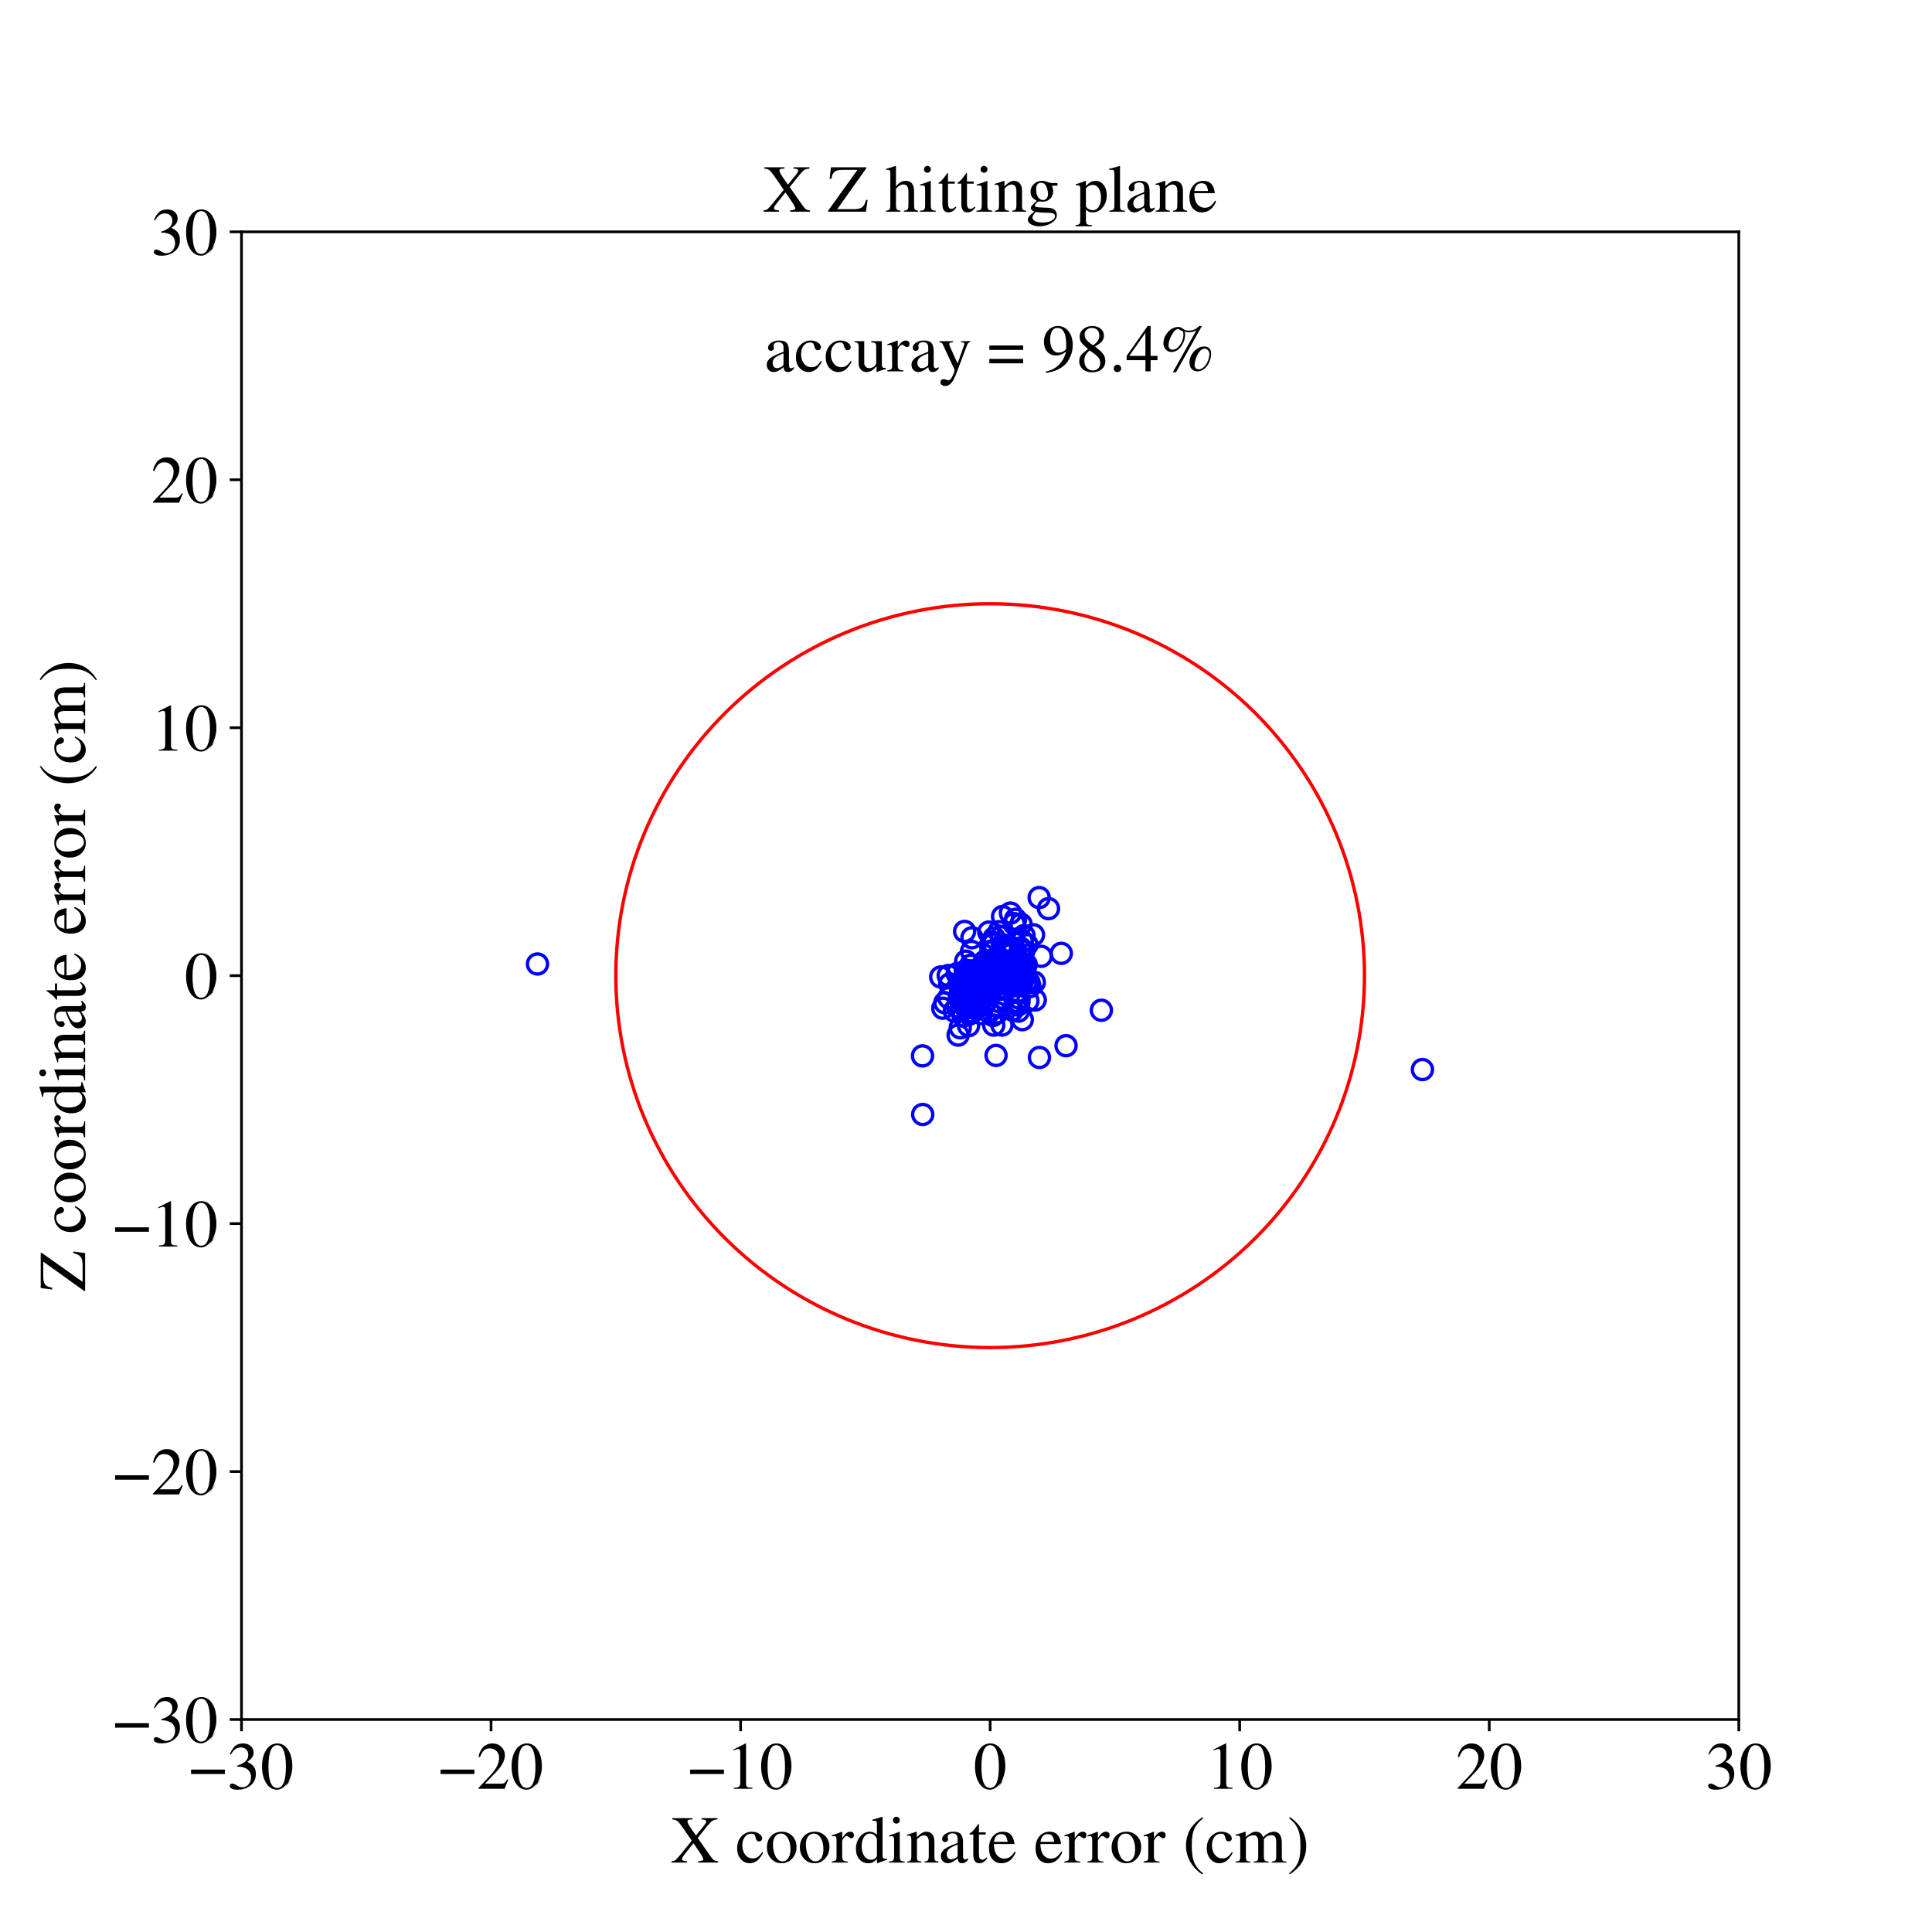 <?xml version="1.0" encoding="utf-8" standalone="no"?>
<!DOCTYPE svg PUBLIC "-//W3C//DTD SVG 1.1//EN"
  "http://www.w3.org/Graphics/SVG/1.1/DTD/svg11.dtd">
<!-- Created with matplotlib (https://matplotlib.org/) -->
<svg height="576pt" version="1.1" viewBox="0 0 576 576" width="576pt" xmlns="http://www.w3.org/2000/svg" xmlns:xlink="http://www.w3.org/1999/xlink">
 <defs>
  <style type="text/css">
*{stroke-linecap:butt;stroke-linejoin:round;}
  </style>
 </defs>
 <g id="figure_1">
  <g id="patch_1">
   <path d="M 0 576 
L 576 576 
L 576 0 
L 0 0 
z
" style="fill:#ffffff;"/>
  </g>
  <g id="axes_1">
   <g id="patch_2">
    <path d="M 72 512.64 
L 518.4 512.64 
L 518.4 69.12 
L 72 69.12 
z
" style="fill:#ffffff;"/>
   </g>
   <g id="PathCollection_1">
    <defs>
     <path d="M 0 3 
C 0.796 3 1.559 2.684 2.121 2.121 
C 2.684 1.559 3 0.796 3 0 
C 3 -0.796 2.684 -1.559 2.121 -2.121 
C 1.559 -2.684 0.796 -3 0 -3 
C -0.796 -3 -1.559 -2.684 -2.121 -2.121 
C -2.684 -1.559 -3 -0.796 -3 0 
C -3 0.796 -2.684 1.559 -2.121 2.121 
C -1.559 2.684 -0.796 3 0 3 
z
" id="C0_0_67cc278962"/>
    </defs>
    <g clip-path="url(#p26a9b6e852)">
     <use style="fill:none;stroke:#0000ff;" x="297.557" xlink:href="#C0_0_67cc278962" y="291.153"/>
    </g>
    <g clip-path="url(#p26a9b6e852)">
     <use style="fill:none;stroke:#0000ff;" x="290.998" xlink:href="#C0_0_67cc278962" y="296.686"/>
    </g>
    <g clip-path="url(#p26a9b6e852)">
     <use style="fill:none;stroke:#0000ff;" x="303.781" xlink:href="#C0_0_67cc278962" y="298.911"/>
    </g>
    <g clip-path="url(#p26a9b6e852)">
     <use style="fill:none;stroke:#0000ff;" x="301.862" xlink:href="#C0_0_67cc278962" y="301.13"/>
    </g>
    <g clip-path="url(#p26a9b6e852)">
     <use style="fill:none;stroke:#0000ff;" x="292.681" xlink:href="#C0_0_67cc278962" y="297.633"/>
    </g>
    <g clip-path="url(#p26a9b6e852)">
     <use style="fill:none;stroke:#0000ff;" x="295.968" xlink:href="#C0_0_67cc278962" y="292.636"/>
    </g>
    <g clip-path="url(#p26a9b6e852)">
     <use style="fill:none;stroke:#0000ff;" x="288.926" xlink:href="#C0_0_67cc278962" y="290.571"/>
    </g>
    <g clip-path="url(#p26a9b6e852)">
     <use style="fill:none;stroke:#0000ff;" x="283.155" xlink:href="#C0_0_67cc278962" y="293.356"/>
    </g>
    <g clip-path="url(#p26a9b6e852)">
     <use style="fill:none;stroke:#0000ff;" x="287.679" xlink:href="#C0_0_67cc278962" y="298.952"/>
    </g>
    <g clip-path="url(#p26a9b6e852)">
     <use style="fill:none;stroke:#0000ff;" x="306.184" xlink:href="#C0_0_67cc278962" y="281.655"/>
    </g>
    <g clip-path="url(#p26a9b6e852)">
     <use style="fill:none;stroke:#0000ff;" x="297.077" xlink:href="#C0_0_67cc278962" y="289.871"/>
    </g>
    <g clip-path="url(#p26a9b6e852)">
     <use style="fill:none;stroke:#0000ff;" x="280.466" xlink:href="#C0_0_67cc278962" y="291.276"/>
    </g>
    <g clip-path="url(#p26a9b6e852)">
     <use style="fill:none;stroke:#0000ff;" x="301.494" xlink:href="#C0_0_67cc278962" y="290.251"/>
    </g>
    <g clip-path="url(#p26a9b6e852)">
     <use style="fill:none;stroke:#0000ff;" x="293.229" xlink:href="#C0_0_67cc278962" y="289.763"/>
    </g>
    <g clip-path="url(#p26a9b6e852)">
     <use style="fill:none;stroke:#0000ff;" x="292.467" xlink:href="#C0_0_67cc278962" y="294.798"/>
    </g>
    <g clip-path="url(#p26a9b6e852)">
     <use style="fill:none;stroke:#0000ff;" x="303.032" xlink:href="#C0_0_67cc278962" y="295.805"/>
    </g>
    <g clip-path="url(#p26a9b6e852)">
     <use style="fill:none;stroke:#0000ff;" x="290.192" xlink:href="#C0_0_67cc278962" y="294.551"/>
    </g>
    <g clip-path="url(#p26a9b6e852)">
     <use style="fill:none;stroke:#0000ff;" x="317.827" xlink:href="#C0_0_67cc278962" y="311.753"/>
    </g>
    <g clip-path="url(#p26a9b6e852)">
     <use style="fill:none;stroke:#0000ff;" x="296.551" xlink:href="#C0_0_67cc278962" y="293.376"/>
    </g>
    <g clip-path="url(#p26a9b6e852)">
     <use style="fill:none;stroke:#0000ff;" x="299.13" xlink:href="#C0_0_67cc278962" y="281.931"/>
    </g>
    <g clip-path="url(#p26a9b6e852)">
     <use style="fill:none;stroke:#0000ff;" x="304.727" xlink:href="#C0_0_67cc278962" y="292.264"/>
    </g>
    <g clip-path="url(#p26a9b6e852)">
     <use style="fill:none;stroke:#0000ff;" x="290.263" xlink:href="#C0_0_67cc278962" y="293.46"/>
    </g>
    <g clip-path="url(#p26a9b6e852)">
     <use style="fill:none;stroke:#0000ff;" x="294.789" xlink:href="#C0_0_67cc278962" y="295.338"/>
    </g>
    <g clip-path="url(#p26a9b6e852)">
     <use style="fill:none;stroke:#0000ff;" x="304.791" xlink:href="#C0_0_67cc278962" y="304.005"/>
    </g>
    <g clip-path="url(#p26a9b6e852)">
     <use style="fill:none;stroke:#0000ff;" x="298.622" xlink:href="#C0_0_67cc278962" y="279.3"/>
    </g>
    <g clip-path="url(#p26a9b6e852)">
     <use style="fill:none;stroke:#0000ff;" x="289.186" xlink:href="#C0_0_67cc278962" y="289.437"/>
    </g>
    <g clip-path="url(#p26a9b6e852)">
     <use style="fill:none;stroke:#0000ff;" x="282.875" xlink:href="#C0_0_67cc278962" y="297.469"/>
    </g>
    <g clip-path="url(#p26a9b6e852)">
     <use style="fill:none;stroke:#0000ff;" x="294.792" xlink:href="#C0_0_67cc278962" y="277.888"/>
    </g>
    <g clip-path="url(#p26a9b6e852)">
     <use style="fill:none;stroke:#0000ff;" x="298.195" xlink:href="#C0_0_67cc278962" y="292.14"/>
    </g>
    <g clip-path="url(#p26a9b6e852)">
     <use style="fill:none;stroke:#0000ff;" x="285.37" xlink:href="#C0_0_67cc278962" y="290.261"/>
    </g>
    <g clip-path="url(#p26a9b6e852)">
     <use style="fill:none;stroke:#0000ff;" x="289.368" xlink:href="#C0_0_67cc278962" y="287.79"/>
    </g>
    <g clip-path="url(#p26a9b6e852)">
     <use style="fill:none;stroke:#0000ff;" x="299.483" xlink:href="#C0_0_67cc278962" y="294.685"/>
    </g>
    <g clip-path="url(#p26a9b6e852)">
     <use style="fill:none;stroke:#0000ff;" x="312.598" xlink:href="#C0_0_67cc278962" y="270.894"/>
    </g>
    <g clip-path="url(#p26a9b6e852)">
     <use style="fill:none;stroke:#0000ff;" x="288.756" xlink:href="#C0_0_67cc278962" y="292.95"/>
    </g>
    <g clip-path="url(#p26a9b6e852)">
     <use style="fill:none;stroke:#0000ff;" x="299.232" xlink:href="#C0_0_67cc278962" y="282.718"/>
    </g>
    <g clip-path="url(#p26a9b6e852)">
     <use style="fill:none;stroke:#0000ff;" x="295.796" xlink:href="#C0_0_67cc278962" y="280.907"/>
    </g>
    <g clip-path="url(#p26a9b6e852)">
     <use style="fill:none;stroke:#0000ff;" x="297.86" xlink:href="#C0_0_67cc278962" y="285.587"/>
    </g>
    <g clip-path="url(#p26a9b6e852)">
     <use style="fill:none;stroke:#0000ff;" x="291.17" xlink:href="#C0_0_67cc278962" y="294.784"/>
    </g>
    <g clip-path="url(#p26a9b6e852)">
     <use style="fill:none;stroke:#0000ff;" x="290.511" xlink:href="#C0_0_67cc278962" y="290.694"/>
    </g>
    <g clip-path="url(#p26a9b6e852)">
     <use style="fill:none;stroke:#0000ff;" x="289.248" xlink:href="#C0_0_67cc278962" y="298.641"/>
    </g>
    <g clip-path="url(#p26a9b6e852)">
     <use style="fill:none;stroke:#0000ff;" x="301.34" xlink:href="#C0_0_67cc278962" y="284.308"/>
    </g>
    <g clip-path="url(#p26a9b6e852)">
     <use style="fill:none;stroke:#0000ff;" x="305.2" xlink:href="#C0_0_67cc278962" y="283.547"/>
    </g>
    <g clip-path="url(#p26a9b6e852)">
     <use style="fill:none;stroke:#0000ff;" x="289.379" xlink:href="#C0_0_67cc278962" y="298.802"/>
    </g>
    <g clip-path="url(#p26a9b6e852)">
     <use style="fill:none;stroke:#0000ff;" x="290.424" xlink:href="#C0_0_67cc278962" y="294.486"/>
    </g>
    <g clip-path="url(#p26a9b6e852)">
     <use style="fill:none;stroke:#0000ff;" x="287.942" xlink:href="#C0_0_67cc278962" y="298.361"/>
    </g>
    <g clip-path="url(#p26a9b6e852)">
     <use style="fill:none;stroke:#0000ff;" x="287.923" xlink:href="#C0_0_67cc278962" y="293.166"/>
    </g>
    <g clip-path="url(#p26a9b6e852)">
     <use style="fill:none;stroke:#0000ff;" x="297.204" xlink:href="#C0_0_67cc278962" y="285.383"/>
    </g>
    <g clip-path="url(#p26a9b6e852)">
     <use style="fill:none;stroke:#0000ff;" x="300.973" xlink:href="#C0_0_67cc278962" y="289.195"/>
    </g>
    <g clip-path="url(#p26a9b6e852)">
     <use style="fill:none;stroke:#0000ff;" x="300.685" xlink:href="#C0_0_67cc278962" y="289.83"/>
    </g>
    <g clip-path="url(#p26a9b6e852)">
     <use style="fill:none;stroke:#0000ff;" x="300.619" xlink:href="#C0_0_67cc278962" y="286.644"/>
    </g>
    <g clip-path="url(#p26a9b6e852)">
     <use style="fill:none;stroke:#0000ff;" x="293.304" xlink:href="#C0_0_67cc278962" y="294.526"/>
    </g>
    <g clip-path="url(#p26a9b6e852)">
     <use style="fill:none;stroke:#0000ff;" x="296.379" xlink:href="#C0_0_67cc278962" y="279.638"/>
    </g>
    <g clip-path="url(#p26a9b6e852)">
     <use style="fill:none;stroke:#0000ff;" x="287.584" xlink:href="#C0_0_67cc278962" y="277.693"/>
    </g>
    <g clip-path="url(#p26a9b6e852)">
     <use style="fill:none;stroke:#0000ff;" x="296.521" xlink:href="#C0_0_67cc278962" y="287.827"/>
    </g>
    <g clip-path="url(#p26a9b6e852)">
     <use style="fill:none;stroke:#0000ff;" x="290.694" xlink:href="#C0_0_67cc278962" y="295.476"/>
    </g>
    <g clip-path="url(#p26a9b6e852)">
     <use style="fill:none;stroke:#0000ff;" x="299.501" xlink:href="#C0_0_67cc278962" y="294.645"/>
    </g>
    <g clip-path="url(#p26a9b6e852)">
     <use style="fill:none;stroke:#0000ff;" x="287.552" xlink:href="#C0_0_67cc278962" y="297.156"/>
    </g>
    <g clip-path="url(#p26a9b6e852)">
     <use style="fill:none;stroke:#0000ff;" x="286.315" xlink:href="#C0_0_67cc278962" y="294.316"/>
    </g>
    <g clip-path="url(#p26a9b6e852)">
     <use style="fill:none;stroke:#0000ff;" x="316.409" xlink:href="#C0_0_67cc278962" y="284.225"/>
    </g>
    <g clip-path="url(#p26a9b6e852)">
     <use style="fill:none;stroke:#0000ff;" x="302.122" xlink:href="#C0_0_67cc278962" y="289.801"/>
    </g>
    <g clip-path="url(#p26a9b6e852)">
     <use style="fill:none;stroke:#0000ff;" x="290.501" xlink:href="#C0_0_67cc278962" y="294.267"/>
    </g>
    <g clip-path="url(#p26a9b6e852)">
     <use style="fill:none;stroke:#0000ff;" x="302.626" xlink:href="#C0_0_67cc278962" y="285.933"/>
    </g>
    <g clip-path="url(#p26a9b6e852)">
     <use style="fill:none;stroke:#0000ff;" x="328.357" xlink:href="#C0_0_67cc278962" y="301.189"/>
    </g>
    <g clip-path="url(#p26a9b6e852)">
     <use style="fill:none;stroke:#0000ff;" x="285.443" xlink:href="#C0_0_67cc278962" y="300.112"/>
    </g>
    <g clip-path="url(#p26a9b6e852)">
     <use style="fill:none;stroke:#0000ff;" x="289.832" xlink:href="#C0_0_67cc278962" y="301.72"/>
    </g>
    <g clip-path="url(#p26a9b6e852)">
     <use style="fill:none;stroke:#0000ff;" x="302.307" xlink:href="#C0_0_67cc278962" y="282.791"/>
    </g>
    <g clip-path="url(#p26a9b6e852)">
     <use style="fill:none;stroke:#0000ff;" x="289.489" xlink:href="#C0_0_67cc278962" y="291.489"/>
    </g>
    <g clip-path="url(#p26a9b6e852)">
     <use style="fill:none;stroke:#0000ff;" x="305.403" xlink:href="#C0_0_67cc278962" y="290.853"/>
    </g>
    <g clip-path="url(#p26a9b6e852)">
     <use style="fill:none;stroke:#0000ff;" x="299.997" xlink:href="#C0_0_67cc278962" y="282.893"/>
    </g>
    <g clip-path="url(#p26a9b6e852)">
     <use style="fill:none;stroke:#0000ff;" x="297.262" xlink:href="#C0_0_67cc278962" y="298.495"/>
    </g>
    <g clip-path="url(#p26a9b6e852)">
     <use style="fill:none;stroke:#0000ff;" x="289.368" xlink:href="#C0_0_67cc278962" y="296.171"/>
    </g>
    <g clip-path="url(#p26a9b6e852)">
     <use style="fill:none;stroke:#0000ff;" x="294.843" xlink:href="#C0_0_67cc278962" y="287.31"/>
    </g>
    <g clip-path="url(#p26a9b6e852)">
     <use style="fill:none;stroke:#0000ff;" x="305.08" xlink:href="#C0_0_67cc278962" y="287.275"/>
    </g>
    <g clip-path="url(#p26a9b6e852)">
     <use style="fill:none;stroke:#0000ff;" x="292.709" xlink:href="#C0_0_67cc278962" y="298.42"/>
    </g>
    <g clip-path="url(#p26a9b6e852)">
     <use style="fill:none;stroke:#0000ff;" x="286.829" xlink:href="#C0_0_67cc278962" y="295.052"/>
    </g>
    <g clip-path="url(#p26a9b6e852)">
     <use style="fill:none;stroke:#0000ff;" x="287.79" xlink:href="#C0_0_67cc278962" y="289.492"/>
    </g>
    <g clip-path="url(#p26a9b6e852)">
     <use style="fill:none;stroke:#0000ff;" x="305.252" xlink:href="#C0_0_67cc278962" y="288.258"/>
    </g>
    <g clip-path="url(#p26a9b6e852)">
     <use style="fill:none;stroke:#0000ff;" x="289.27" xlink:href="#C0_0_67cc278962" y="295.624"/>
    </g>
    <g clip-path="url(#p26a9b6e852)">
     <use style="fill:none;stroke:#0000ff;" x="290.439" xlink:href="#C0_0_67cc278962" y="295.858"/>
    </g>
    <g clip-path="url(#p26a9b6e852)">
     <use style="fill:none;stroke:#0000ff;" x="303.122" xlink:href="#C0_0_67cc278962" y="293.828"/>
    </g>
    <g clip-path="url(#p26a9b6e852)">
     <use style="fill:none;stroke:#0000ff;" x="298.255" xlink:href="#C0_0_67cc278962" y="289.394"/>
    </g>
    <g clip-path="url(#p26a9b6e852)">
     <use style="fill:none;stroke:#0000ff;" x="303.833" xlink:href="#C0_0_67cc278962" y="297.578"/>
    </g>
    <g clip-path="url(#p26a9b6e852)">
     <use style="fill:none;stroke:#0000ff;" x="304.402" xlink:href="#C0_0_67cc278962" y="289.438"/>
    </g>
    <g clip-path="url(#p26a9b6e852)">
     <use style="fill:none;stroke:#0000ff;" x="304.256" xlink:href="#C0_0_67cc278962" y="282.65"/>
    </g>
    <g clip-path="url(#p26a9b6e852)">
     <use style="fill:none;stroke:#0000ff;" x="302.768" xlink:href="#C0_0_67cc278962" y="287.344"/>
    </g>
    <g clip-path="url(#p26a9b6e852)">
     <use style="fill:none;stroke:#0000ff;" x="300.984" xlink:href="#C0_0_67cc278962" y="284.634"/>
    </g>
    <g clip-path="url(#p26a9b6e852)">
     <use style="fill:none;stroke:#0000ff;" x="288.833" xlink:href="#C0_0_67cc278962" y="292.619"/>
    </g>
    <g clip-path="url(#p26a9b6e852)">
     <use style="fill:none;stroke:#0000ff;" x="293.15" xlink:href="#C0_0_67cc278962" y="297.731"/>
    </g>
    <g clip-path="url(#p26a9b6e852)">
     <use style="fill:none;stroke:#0000ff;" x="290.129" xlink:href="#C0_0_67cc278962" y="299.019"/>
    </g>
    <g clip-path="url(#p26a9b6e852)">
     <use style="fill:none;stroke:#0000ff;" x="288.796" xlink:href="#C0_0_67cc278962" y="290.984"/>
    </g>
    <g clip-path="url(#p26a9b6e852)">
     <use style="fill:none;stroke:#0000ff;" x="298.762" xlink:href="#C0_0_67cc278962" y="294.423"/>
    </g>
    <g clip-path="url(#p26a9b6e852)">
     <use style="fill:none;stroke:#0000ff;" x="307.07" xlink:href="#C0_0_67cc278962" y="294.129"/>
    </g>
    <g clip-path="url(#p26a9b6e852)">
     <use style="fill:none;stroke:#0000ff;" x="160.238" xlink:href="#C0_0_67cc278962" y="287.405"/>
    </g>
    <g clip-path="url(#p26a9b6e852)">
     <use style="fill:none;stroke:#0000ff;" x="289.662" xlink:href="#C0_0_67cc278962" y="283.65"/>
    </g>
    <g clip-path="url(#p26a9b6e852)">
     <use style="fill:none;stroke:#0000ff;" x="294.769" xlink:href="#C0_0_67cc278962" y="290.526"/>
    </g>
    <g clip-path="url(#p26a9b6e852)">
     <use style="fill:none;stroke:#0000ff;" x="289.236" xlink:href="#C0_0_67cc278962" y="298.241"/>
    </g>
    <g clip-path="url(#p26a9b6e852)">
     <use style="fill:none;stroke:#0000ff;" x="291.566" xlink:href="#C0_0_67cc278962" y="289.027"/>
    </g>
    <g clip-path="url(#p26a9b6e852)">
     <use style="fill:none;stroke:#0000ff;" x="305.488" xlink:href="#C0_0_67cc278962" y="291.349"/>
    </g>
    <g clip-path="url(#p26a9b6e852)">
     <use style="fill:none;stroke:#0000ff;" x="288.037" xlink:href="#C0_0_67cc278962" y="296.977"/>
    </g>
    <g clip-path="url(#p26a9b6e852)">
     <use style="fill:none;stroke:#0000ff;" x="288.521" xlink:href="#C0_0_67cc278962" y="296.738"/>
    </g>
    <g clip-path="url(#p26a9b6e852)">
     <use style="fill:none;stroke:#0000ff;" x="309.895" xlink:href="#C0_0_67cc278962" y="315.268"/>
    </g>
    <g clip-path="url(#p26a9b6e852)">
     <use style="fill:none;stroke:#0000ff;" x="295.632" xlink:href="#C0_0_67cc278962" y="293.143"/>
    </g>
    <g clip-path="url(#p26a9b6e852)">
     <use style="fill:none;stroke:#0000ff;" x="290.349" xlink:href="#C0_0_67cc278962" y="294.529"/>
    </g>
    <g clip-path="url(#p26a9b6e852)">
     <use style="fill:none;stroke:#0000ff;" x="291.034" xlink:href="#C0_0_67cc278962" y="298.141"/>
    </g>
    <g clip-path="url(#p26a9b6e852)">
     <use style="fill:none;stroke:#0000ff;" x="293.943" xlink:href="#C0_0_67cc278962" y="292.314"/>
    </g>
    <g clip-path="url(#p26a9b6e852)">
     <use style="fill:none;stroke:#0000ff;" x="288.288" xlink:href="#C0_0_67cc278962" y="291.139"/>
    </g>
    <g clip-path="url(#p26a9b6e852)">
     <use style="fill:none;stroke:#0000ff;" x="310.416" xlink:href="#C0_0_67cc278962" y="285.112"/>
    </g>
    <g clip-path="url(#p26a9b6e852)">
     <use style="fill:none;stroke:#0000ff;" x="304.753" xlink:href="#C0_0_67cc278962" y="288.368"/>
    </g>
    <g clip-path="url(#p26a9b6e852)">
     <use style="fill:none;stroke:#0000ff;" x="298.996" xlink:href="#C0_0_67cc278962" y="292.354"/>
    </g>
    <g clip-path="url(#p26a9b6e852)">
     <use style="fill:none;stroke:#0000ff;" x="287.874" xlink:href="#C0_0_67cc278962" y="292.296"/>
    </g>
    <g clip-path="url(#p26a9b6e852)">
     <use style="fill:none;stroke:#0000ff;" x="292.387" xlink:href="#C0_0_67cc278962" y="292.039"/>
    </g>
    <g clip-path="url(#p26a9b6e852)">
     <use style="fill:none;stroke:#0000ff;" x="301.721" xlink:href="#C0_0_67cc278962" y="286.439"/>
    </g>
    <g clip-path="url(#p26a9b6e852)">
     <use style="fill:none;stroke:#0000ff;" x="295.708" xlink:href="#C0_0_67cc278962" y="292.892"/>
    </g>
    <g clip-path="url(#p26a9b6e852)">
     <use style="fill:none;stroke:#0000ff;" x="293.385" xlink:href="#C0_0_67cc278962" y="299.641"/>
    </g>
    <g clip-path="url(#p26a9b6e852)">
     <use style="fill:none;stroke:#0000ff;" x="304.338" xlink:href="#C0_0_67cc278962" y="290.718"/>
    </g>
    <g clip-path="url(#p26a9b6e852)">
     <use style="fill:none;stroke:#0000ff;" x="305.308" xlink:href="#C0_0_67cc278962" y="278.94"/>
    </g>
    <g clip-path="url(#p26a9b6e852)">
     <use style="fill:none;stroke:#0000ff;" x="299.567" xlink:href="#C0_0_67cc278962" y="292.3"/>
    </g>
    <g clip-path="url(#p26a9b6e852)">
     <use style="fill:none;stroke:#0000ff;" x="298.04" xlink:href="#C0_0_67cc278962" y="294.7"/>
    </g>
    <g clip-path="url(#p26a9b6e852)">
     <use style="fill:none;stroke:#0000ff;" x="286.527" xlink:href="#C0_0_67cc278962" y="298.754"/>
    </g>
    <g clip-path="url(#p26a9b6e852)">
     <use style="fill:none;stroke:#0000ff;" x="293.318" xlink:href="#C0_0_67cc278962" y="297.161"/>
    </g>
    <g clip-path="url(#p26a9b6e852)">
     <use style="fill:none;stroke:#0000ff;" x="281.096" xlink:href="#C0_0_67cc278962" y="300.586"/>
    </g>
    <g clip-path="url(#p26a9b6e852)">
     <use style="fill:none;stroke:#0000ff;" x="297.817" xlink:href="#C0_0_67cc278962" y="291.909"/>
    </g>
    <g clip-path="url(#p26a9b6e852)">
     <use style="fill:none;stroke:#0000ff;" x="286.442" xlink:href="#C0_0_67cc278962" y="295.703"/>
    </g>
    <g clip-path="url(#p26a9b6e852)">
     <use style="fill:none;stroke:#0000ff;" x="289.01" xlink:href="#C0_0_67cc278962" y="294.826"/>
    </g>
    <g clip-path="url(#p26a9b6e852)">
     <use style="fill:none;stroke:#0000ff;" x="299.574" xlink:href="#C0_0_67cc278962" y="290.624"/>
    </g>
    <g clip-path="url(#p26a9b6e852)">
     <use style="fill:none;stroke:#0000ff;" x="531.002" xlink:href="#C0_0_67cc278962" y="319.356"/>
    </g>
    <g clip-path="url(#p26a9b6e852)">
     <use style="fill:none;stroke:#0000ff;" x="290.282" xlink:href="#C0_0_67cc278962" y="296.894"/>
    </g>
    <g clip-path="url(#p26a9b6e852)">
     <use style="fill:none;stroke:#0000ff;" x="296.426" xlink:href="#C0_0_67cc278962" y="283.302"/>
    </g>
    <g clip-path="url(#p26a9b6e852)">
     <use style="fill:none;stroke:#0000ff;" x="296.983" xlink:href="#C0_0_67cc278962" y="289.274"/>
    </g>
    <g clip-path="url(#p26a9b6e852)">
     <use style="fill:none;stroke:#0000ff;" x="309.812" xlink:href="#C0_0_67cc278962" y="267.6"/>
    </g>
    <g clip-path="url(#p26a9b6e852)">
     <use style="fill:none;stroke:#0000ff;" x="286.863" xlink:href="#C0_0_67cc278962" y="298.162"/>
    </g>
    <g clip-path="url(#p26a9b6e852)">
     <use style="fill:none;stroke:#0000ff;" x="290.946" xlink:href="#C0_0_67cc278962" y="296.901"/>
    </g>
    <g clip-path="url(#p26a9b6e852)">
     <use style="fill:none;stroke:#0000ff;" x="302.779" xlink:href="#C0_0_67cc278962" y="274.075"/>
    </g>
    <g clip-path="url(#p26a9b6e852)">
     <use style="fill:none;stroke:#0000ff;" x="286.014" xlink:href="#C0_0_67cc278962" y="297.507"/>
    </g>
    <g clip-path="url(#p26a9b6e852)">
     <use style="fill:none;stroke:#0000ff;" x="296.056" xlink:href="#C0_0_67cc278962" y="302.748"/>
    </g>
    <g clip-path="url(#p26a9b6e852)">
     <use style="fill:none;stroke:#0000ff;" x="296.265" xlink:href="#C0_0_67cc278962" y="305.617"/>
    </g>
    <g clip-path="url(#p26a9b6e852)">
     <use style="fill:none;stroke:#0000ff;" x="289.755" xlink:href="#C0_0_67cc278962" y="295.366"/>
    </g>
    <g clip-path="url(#p26a9b6e852)">
     <use style="fill:none;stroke:#0000ff;" x="300.41" xlink:href="#C0_0_67cc278962" y="292"/>
    </g>
    <g clip-path="url(#p26a9b6e852)">
     <use style="fill:none;stroke:#0000ff;" x="308.369" xlink:href="#C0_0_67cc278962" y="292.867"/>
    </g>
    <g clip-path="url(#p26a9b6e852)">
     <use style="fill:none;stroke:#0000ff;" x="295.904" xlink:href="#C0_0_67cc278962" y="287.579"/>
    </g>
    <g clip-path="url(#p26a9b6e852)">
     <use style="fill:none;stroke:#0000ff;" x="289.72" xlink:href="#C0_0_67cc278962" y="298.084"/>
    </g>
    <g clip-path="url(#p26a9b6e852)">
     <use style="fill:none;stroke:#0000ff;" x="297.299" xlink:href="#C0_0_67cc278962" y="292.999"/>
    </g>
    <g clip-path="url(#p26a9b6e852)">
     <use style="fill:none;stroke:#0000ff;" x="304.41" xlink:href="#C0_0_67cc278962" y="275.535"/>
    </g>
    <g clip-path="url(#p26a9b6e852)">
     <use style="fill:none;stroke:#0000ff;" x="290.418" xlink:href="#C0_0_67cc278962" y="294.133"/>
    </g>
    <g clip-path="url(#p26a9b6e852)">
     <use style="fill:none;stroke:#0000ff;" x="288.156" xlink:href="#C0_0_67cc278962" y="294.863"/>
    </g>
    <g clip-path="url(#p26a9b6e852)">
     <use style="fill:none;stroke:#0000ff;" x="308.644" xlink:href="#C0_0_67cc278962" y="298.122"/>
    </g>
    <g clip-path="url(#p26a9b6e852)">
     <use style="fill:none;stroke:#0000ff;" x="286.858" xlink:href="#C0_0_67cc278962" y="294.66"/>
    </g>
    <g clip-path="url(#p26a9b6e852)">
     <use style="fill:none;stroke:#0000ff;" x="293.707" xlink:href="#C0_0_67cc278962" y="289.959"/>
    </g>
    <g clip-path="url(#p26a9b6e852)">
     <use style="fill:none;stroke:#0000ff;" x="304.489" xlink:href="#C0_0_67cc278962" y="285.489"/>
    </g>
    <g clip-path="url(#p26a9b6e852)">
     <use style="fill:none;stroke:#0000ff;" x="298.769" xlink:href="#C0_0_67cc278962" y="289.1"/>
    </g>
    <g clip-path="url(#p26a9b6e852)">
     <use style="fill:none;stroke:#0000ff;" x="297.871" xlink:href="#C0_0_67cc278962" y="277.767"/>
    </g>
    <g clip-path="url(#p26a9b6e852)">
     <use style="fill:none;stroke:#0000ff;" x="298.81" xlink:href="#C0_0_67cc278962" y="288.849"/>
    </g>
    <g clip-path="url(#p26a9b6e852)">
     <use style="fill:none;stroke:#0000ff;" x="286.763" xlink:href="#C0_0_67cc278962" y="298.205"/>
    </g>
    <g clip-path="url(#p26a9b6e852)">
     <use style="fill:none;stroke:#0000ff;" x="308.133" xlink:href="#C0_0_67cc278962" y="278.706"/>
    </g>
    <g clip-path="url(#p26a9b6e852)">
     <use style="fill:none;stroke:#0000ff;" x="303.282" xlink:href="#C0_0_67cc278962" y="293.329"/>
    </g>
    <g clip-path="url(#p26a9b6e852)">
     <use style="fill:none;stroke:#0000ff;" x="289.774" xlink:href="#C0_0_67cc278962" y="279.577"/>
    </g>
    <g clip-path="url(#p26a9b6e852)">
     <use style="fill:none;stroke:#0000ff;" x="275.03" xlink:href="#C0_0_67cc278962" y="314.8"/>
    </g>
    <g clip-path="url(#p26a9b6e852)">
     <use style="fill:none;stroke:#0000ff;" x="303.183" xlink:href="#C0_0_67cc278962" y="285.703"/>
    </g>
    <g clip-path="url(#p26a9b6e852)">
     <use style="fill:none;stroke:#0000ff;" x="303.474" xlink:href="#C0_0_67cc278962" y="299.66"/>
    </g>
    <g clip-path="url(#p26a9b6e852)">
     <use style="fill:none;stroke:#0000ff;" x="288.09" xlink:href="#C0_0_67cc278962" y="295.552"/>
    </g>
    <g clip-path="url(#p26a9b6e852)">
     <use style="fill:none;stroke:#0000ff;" x="290.178" xlink:href="#C0_0_67cc278962" y="295.618"/>
    </g>
    <g clip-path="url(#p26a9b6e852)">
     <use style="fill:none;stroke:#0000ff;" x="287.322" xlink:href="#C0_0_67cc278962" y="294.366"/>
    </g>
    <g clip-path="url(#p26a9b6e852)">
     <use style="fill:none;stroke:#0000ff;" x="288.197" xlink:href="#C0_0_67cc278962" y="300.548"/>
    </g>
    <g clip-path="url(#p26a9b6e852)">
     <use style="fill:none;stroke:#0000ff;" x="290.133" xlink:href="#C0_0_67cc278962" y="297.22"/>
    </g>
    <g clip-path="url(#p26a9b6e852)">
     <use style="fill:none;stroke:#0000ff;" x="290.133" xlink:href="#C0_0_67cc278962" y="297.22"/>
    </g>
    <g clip-path="url(#p26a9b6e852)">
     <use style="fill:none;stroke:#0000ff;" x="286.56" xlink:href="#C0_0_67cc278962" y="293.593"/>
    </g>
    <g clip-path="url(#p26a9b6e852)">
     <use style="fill:none;stroke:#0000ff;" x="290.082" xlink:href="#C0_0_67cc278962" y="294.592"/>
    </g>
    <g clip-path="url(#p26a9b6e852)">
     <use style="fill:none;stroke:#0000ff;" x="290.799" xlink:href="#C0_0_67cc278962" y="291.656"/>
    </g>
    <g clip-path="url(#p26a9b6e852)">
     <use style="fill:none;stroke:#0000ff;" x="293.936" xlink:href="#C0_0_67cc278962" y="290.77"/>
    </g>
    <g clip-path="url(#p26a9b6e852)">
     <use style="fill:none;stroke:#0000ff;" x="292.112" xlink:href="#C0_0_67cc278962" y="293.691"/>
    </g>
    <g clip-path="url(#p26a9b6e852)">
     <use style="fill:none;stroke:#0000ff;" x="286.297" xlink:href="#C0_0_67cc278962" y="306.415"/>
    </g>
    <g clip-path="url(#p26a9b6e852)">
     <use style="fill:none;stroke:#0000ff;" x="291.75" xlink:href="#C0_0_67cc278962" y="297.542"/>
    </g>
    <g clip-path="url(#p26a9b6e852)">
     <use style="fill:none;stroke:#0000ff;" x="289.719" xlink:href="#C0_0_67cc278962" y="291.494"/>
    </g>
    <g clip-path="url(#p26a9b6e852)">
     <use style="fill:none;stroke:#0000ff;" x="301.17" xlink:href="#C0_0_67cc278962" y="292.565"/>
    </g>
    <g clip-path="url(#p26a9b6e852)">
     <use style="fill:none;stroke:#0000ff;" x="305.945" xlink:href="#C0_0_67cc278962" y="287.567"/>
    </g>
    <g clip-path="url(#p26a9b6e852)">
     <use style="fill:none;stroke:#0000ff;" x="281.708" xlink:href="#C0_0_67cc278962" y="298.96"/>
    </g>
    <g clip-path="url(#p26a9b6e852)">
     <use style="fill:none;stroke:#0000ff;" x="290.09" xlink:href="#C0_0_67cc278962" y="299.99"/>
    </g>
    <g clip-path="url(#p26a9b6e852)">
     <use style="fill:none;stroke:#0000ff;" x="303.917" xlink:href="#C0_0_67cc278962" y="291.531"/>
    </g>
    <g clip-path="url(#p26a9b6e852)">
     <use style="fill:none;stroke:#0000ff;" x="299.666" xlink:href="#C0_0_67cc278962" y="289.603"/>
    </g>
    <g clip-path="url(#p26a9b6e852)">
     <use style="fill:none;stroke:#0000ff;" x="282.702" xlink:href="#C0_0_67cc278962" y="290.842"/>
    </g>
    <g clip-path="url(#p26a9b6e852)">
     <use style="fill:none;stroke:#0000ff;" x="288.758" xlink:href="#C0_0_67cc278962" y="305.789"/>
    </g>
    <g clip-path="url(#p26a9b6e852)">
     <use style="fill:none;stroke:#0000ff;" x="275.093" xlink:href="#C0_0_67cc278962" y="332.264"/>
    </g>
    <g clip-path="url(#p26a9b6e852)">
     <use style="fill:none;stroke:#0000ff;" x="298.714" xlink:href="#C0_0_67cc278962" y="305.602"/>
    </g>
    <g clip-path="url(#p26a9b6e852)">
     <use style="fill:none;stroke:#0000ff;" x="299.493" xlink:href="#C0_0_67cc278962" y="293.227"/>
    </g>
    <g clip-path="url(#p26a9b6e852)">
     <use style="fill:none;stroke:#0000ff;" x="305.496" xlink:href="#C0_0_67cc278962" y="289.173"/>
    </g>
    <g clip-path="url(#p26a9b6e852)">
     <use style="fill:none;stroke:#0000ff;" x="291.01" xlink:href="#C0_0_67cc278962" y="296.17"/>
    </g>
    <g clip-path="url(#p26a9b6e852)">
     <use style="fill:none;stroke:#0000ff;" x="289.569" xlink:href="#C0_0_67cc278962" y="298.369"/>
    </g>
    <g clip-path="url(#p26a9b6e852)">
     <use style="fill:none;stroke:#0000ff;" x="299.073" xlink:href="#C0_0_67cc278962" y="291.82"/>
    </g>
    <g clip-path="url(#p26a9b6e852)">
     <use style="fill:none;stroke:#0000ff;" x="303.617" xlink:href="#C0_0_67cc278962" y="301.457"/>
    </g>
    <g clip-path="url(#p26a9b6e852)">
     <use style="fill:none;stroke:#0000ff;" x="297.919" xlink:href="#C0_0_67cc278962" y="294.963"/>
    </g>
    <g clip-path="url(#p26a9b6e852)">
     <use style="fill:none;stroke:#0000ff;" x="303.3" xlink:href="#C0_0_67cc278962" y="292.83"/>
    </g>
    <g clip-path="url(#p26a9b6e852)">
     <use style="fill:none;stroke:#0000ff;" x="297.314" xlink:href="#C0_0_67cc278962" y="301.937"/>
    </g>
    <g clip-path="url(#p26a9b6e852)">
     <use style="fill:none;stroke:#0000ff;" x="289.907" xlink:href="#C0_0_67cc278962" y="289.738"/>
    </g>
    <g clip-path="url(#p26a9b6e852)">
     <use style="fill:none;stroke:#0000ff;" x="302.343" xlink:href="#C0_0_67cc278962" y="275.366"/>
    </g>
    <g clip-path="url(#p26a9b6e852)">
     <use style="fill:none;stroke:#0000ff;" x="294.878" xlink:href="#C0_0_67cc278962" y="301.739"/>
    </g>
    <g clip-path="url(#p26a9b6e852)">
     <use style="fill:none;stroke:#0000ff;" x="285.651" xlink:href="#C0_0_67cc278962" y="308.592"/>
    </g>
    <g clip-path="url(#p26a9b6e852)">
     <use style="fill:none;stroke:#0000ff;" x="298.069" xlink:href="#C0_0_67cc278962" y="286.77"/>
    </g>
    <g clip-path="url(#p26a9b6e852)">
     <use style="fill:none;stroke:#0000ff;" x="296.06" xlink:href="#C0_0_67cc278962" y="281.46"/>
    </g>
    <g clip-path="url(#p26a9b6e852)">
     <use style="fill:none;stroke:#0000ff;" x="295.435" xlink:href="#C0_0_67cc278962" y="283.631"/>
    </g>
    <g clip-path="url(#p26a9b6e852)">
     <use style="fill:none;stroke:#0000ff;" x="288.908" xlink:href="#C0_0_67cc278962" y="301.683"/>
    </g>
    <g clip-path="url(#p26a9b6e852)">
     <use style="fill:none;stroke:#0000ff;" x="306.452" xlink:href="#C0_0_67cc278962" y="298.415"/>
    </g>
    <g clip-path="url(#p26a9b6e852)">
     <use style="fill:none;stroke:#0000ff;" x="289.369" xlink:href="#C0_0_67cc278962" y="297.242"/>
    </g>
    <g clip-path="url(#p26a9b6e852)">
     <use style="fill:none;stroke:#0000ff;" x="287.195" xlink:href="#C0_0_67cc278962" y="302.926"/>
    </g>
    <g clip-path="url(#p26a9b6e852)">
     <use style="fill:none;stroke:#0000ff;" x="304.767" xlink:href="#C0_0_67cc278962" y="280.604"/>
    </g>
    <g clip-path="url(#p26a9b6e852)">
     <use style="fill:none;stroke:#0000ff;" x="297.929" xlink:href="#C0_0_67cc278962" y="288.346"/>
    </g>
    <g clip-path="url(#p26a9b6e852)">
     <use style="fill:none;stroke:#0000ff;" x="304.952" xlink:href="#C0_0_67cc278962" y="288.235"/>
    </g>
    <g clip-path="url(#p26a9b6e852)">
     <use style="fill:none;stroke:#0000ff;" x="287.705" xlink:href="#C0_0_67cc278962" y="299.04"/>
    </g>
    <g clip-path="url(#p26a9b6e852)">
     <use style="fill:none;stroke:#0000ff;" x="290.885" xlink:href="#C0_0_67cc278962" y="298.885"/>
    </g>
    <g clip-path="url(#p26a9b6e852)">
     <use style="fill:none;stroke:#0000ff;" x="302.01" xlink:href="#C0_0_67cc278962" y="288.291"/>
    </g>
    <g clip-path="url(#p26a9b6e852)">
     <use style="fill:none;stroke:#0000ff;" x="298.03" xlink:href="#C0_0_67cc278962" y="285.79"/>
    </g>
    <g clip-path="url(#p26a9b6e852)">
     <use style="fill:none;stroke:#0000ff;" x="286.728" xlink:href="#C0_0_67cc278962" y="293.129"/>
    </g>
    <g clip-path="url(#p26a9b6e852)">
     <use style="fill:none;stroke:#0000ff;" x="298.804" xlink:href="#C0_0_67cc278962" y="281.63"/>
    </g>
    <g clip-path="url(#p26a9b6e852)">
     <use style="fill:none;stroke:#0000ff;" x="297.094" xlink:href="#C0_0_67cc278962" y="299.947"/>
    </g>
    <g clip-path="url(#p26a9b6e852)">
     <use style="fill:none;stroke:#0000ff;" x="294.002" xlink:href="#C0_0_67cc278962" y="294.03"/>
    </g>
    <g clip-path="url(#p26a9b6e852)">
     <use style="fill:none;stroke:#0000ff;" x="306.792" xlink:href="#C0_0_67cc278962" y="292.975"/>
    </g>
    <g clip-path="url(#p26a9b6e852)">
     <use style="fill:none;stroke:#0000ff;" x="296.915" xlink:href="#C0_0_67cc278962" y="293.698"/>
    </g>
    <g clip-path="url(#p26a9b6e852)">
     <use style="fill:none;stroke:#0000ff;" x="300.101" xlink:href="#C0_0_67cc278962" y="288.933"/>
    </g>
    <g clip-path="url(#p26a9b6e852)">
     <use style="fill:none;stroke:#0000ff;" x="424.073" xlink:href="#C0_0_67cc278962" y="318.875"/>
    </g>
    <g clip-path="url(#p26a9b6e852)">
     <use style="fill:none;stroke:#0000ff;" x="304.49" xlink:href="#C0_0_67cc278962" y="293.599"/>
    </g>
    <g clip-path="url(#p26a9b6e852)">
     <use style="fill:none;stroke:#0000ff;" x="303.109" xlink:href="#C0_0_67cc278962" y="289.055"/>
    </g>
    <g clip-path="url(#p26a9b6e852)">
     <use style="fill:none;stroke:#0000ff;" x="293.767" xlink:href="#C0_0_67cc278962" y="299.075"/>
    </g>
    <g clip-path="url(#p26a9b6e852)">
     <use style="fill:none;stroke:#0000ff;" x="298.314" xlink:href="#C0_0_67cc278962" y="290.029"/>
    </g>
    <g clip-path="url(#p26a9b6e852)">
     <use style="fill:none;stroke:#0000ff;" x="292.267" xlink:href="#C0_0_67cc278962" y="296.374"/>
    </g>
    <g clip-path="url(#p26a9b6e852)">
     <use style="fill:none;stroke:#0000ff;" x="303.434" xlink:href="#C0_0_67cc278962" y="289.174"/>
    </g>
    <g clip-path="url(#p26a9b6e852)">
     <use style="fill:none;stroke:#0000ff;" x="296.965" xlink:href="#C0_0_67cc278962" y="314.662"/>
    </g>
    <g clip-path="url(#p26a9b6e852)">
     <use style="fill:none;stroke:#0000ff;" x="294.941" xlink:href="#C0_0_67cc278962" y="296.758"/>
    </g>
    <g clip-path="url(#p26a9b6e852)">
     <use style="fill:none;stroke:#0000ff;" x="297.39" xlink:href="#C0_0_67cc278962" y="287.623"/>
    </g>
    <g clip-path="url(#p26a9b6e852)">
     <use style="fill:none;stroke:#0000ff;" x="288.931" xlink:href="#C0_0_67cc278962" y="302.366"/>
    </g>
    <g clip-path="url(#p26a9b6e852)">
     <use style="fill:none;stroke:#0000ff;" x="305.269" xlink:href="#C0_0_67cc278962" y="287.338"/>
    </g>
    <g clip-path="url(#p26a9b6e852)">
     <use style="fill:none;stroke:#0000ff;" x="292.597" xlink:href="#C0_0_67cc278962" y="302.203"/>
    </g>
    <g clip-path="url(#p26a9b6e852)">
     <use style="fill:none;stroke:#0000ff;" x="287.927" xlink:href="#C0_0_67cc278962" y="286.539"/>
    </g>
    <g clip-path="url(#p26a9b6e852)">
     <use style="fill:none;stroke:#0000ff;" x="293.553" xlink:href="#C0_0_67cc278962" y="286.629"/>
    </g>
    <g clip-path="url(#p26a9b6e852)">
     <use style="fill:none;stroke:#0000ff;" x="288.779" xlink:href="#C0_0_67cc278962" y="296.512"/>
    </g>
    <g clip-path="url(#p26a9b6e852)">
     <use style="fill:none;stroke:#0000ff;" x="287.556" xlink:href="#C0_0_67cc278962" y="299.807"/>
    </g>
    <g clip-path="url(#p26a9b6e852)">
     <use style="fill:none;stroke:#0000ff;" x="299.219" xlink:href="#C0_0_67cc278962" y="283.597"/>
    </g>
    <g clip-path="url(#p26a9b6e852)">
     <use style="fill:none;stroke:#0000ff;" x="301.249" xlink:href="#C0_0_67cc278962" y="272.224"/>
    </g>
    <g clip-path="url(#p26a9b6e852)">
     <use style="fill:none;stroke:#0000ff;" x="293.47" xlink:href="#C0_0_67cc278962" y="293.189"/>
    </g>
    <g clip-path="url(#p26a9b6e852)">
     <use style="fill:none;stroke:#0000ff;" x="-67.484" xlink:href="#C0_0_67cc278962" y="292.076"/>
    </g>
    <g clip-path="url(#p26a9b6e852)">
     <use style="fill:none;stroke:#0000ff;" x="298.902" xlink:href="#C0_0_67cc278962" y="273.246"/>
    </g>
    <g clip-path="url(#p26a9b6e852)">
     <use style="fill:none;stroke:#0000ff;" x="284.521" xlink:href="#C0_0_67cc278962" y="301.429"/>
    </g>
    <g clip-path="url(#p26a9b6e852)">
     <use style="fill:none;stroke:#0000ff;" x="306.001" xlink:href="#C0_0_67cc278962" y="292.603"/>
    </g>
    <g clip-path="url(#p26a9b6e852)">
     <use style="fill:none;stroke:#0000ff;" x="295.055" xlink:href="#C0_0_67cc278962" y="293.807"/>
    </g>
    <g clip-path="url(#p26a9b6e852)">
     <use style="fill:none;stroke:#0000ff;" x="295.363" xlink:href="#C0_0_67cc278962" y="292.473"/>
    </g>
    <g clip-path="url(#p26a9b6e852)">
     <use style="fill:none;stroke:#0000ff;" x="290.842" xlink:href="#C0_0_67cc278962" y="299.014"/>
    </g>
    <g clip-path="url(#p26a9b6e852)">
     <use style="fill:none;stroke:#0000ff;" x="292.463" xlink:href="#C0_0_67cc278962" y="295.868"/>
    </g>
    <g clip-path="url(#p26a9b6e852)">
     <use style="fill:none;stroke:#0000ff;" x="286.412" xlink:href="#C0_0_67cc278962" y="297.272"/>
    </g>
    <g clip-path="url(#p26a9b6e852)">
     <use style="fill:none;stroke:#0000ff;" x="288.783" xlink:href="#C0_0_67cc278962" y="294.274"/>
    </g>
    <g clip-path="url(#p26a9b6e852)">
     <use style="fill:none;stroke:#0000ff;" x="292.312" xlink:href="#C0_0_67cc278962" y="294.457"/>
    </g>
    <g clip-path="url(#p26a9b6e852)">
     <use style="fill:none;stroke:#0000ff;" x="292.017" xlink:href="#C0_0_67cc278962" y="292.561"/>
    </g>
    <g clip-path="url(#p26a9b6e852)">
     <use style="fill:none;stroke:#0000ff;" x="292.138" xlink:href="#C0_0_67cc278962" y="293.51"/>
    </g>
   </g>
   <g id="patch_3">
    <path clip-path="url(#p26a9b6e852)" d="M 295.2 401.76 
C 324.797 401.76 353.185 390.077 374.113 369.284 
C 395.041 348.491 406.8 320.286 406.8 290.88 
C 406.8 261.474 395.041 233.269 374.113 212.476 
C 353.185 191.683 324.797 180 295.2 180 
C 265.603 180 237.215 191.683 216.287 212.476 
C 195.359 233.269 183.6 261.474 183.6 290.88 
C 183.6 320.286 195.359 348.491 216.287 369.284 
C 237.215 390.077 265.603 401.76 295.2 401.76 
z
" style="fill:none;stroke:#ff0000;stroke-linejoin:miter;"/>
   </g>
   <g id="matplotlib.axis_1">
    <g id="xtick_1">
     <g id="line2d_1">
      <defs>
       <path d="M 0 0 
L 0 3.5 
" id="m6b2ab45a9a" style="stroke:#000000;stroke-width:0.8;"/>
      </defs>
      <g>
       <use style="stroke:#000000;stroke-width:0.8;" x="72" xlink:href="#m6b2ab45a9a" y="512.64"/>
      </g>
     </g>
     <g id="text_1">
      <!-- −30 -->
      <defs>
       <path d="M 3 22 
L 3 28.594 
L 53.406 28.594 
L 53.406 22 
z
" id="FreeSerif-8722"/>
       <path d="M 8.094 7.797 
Q 10.406 7.797 14.953 5 
Q 19.5 2.203 22.906 2.203 
Q 28.406 2.203 32.203 6.5 
Q 36 10.797 36 17.094 
Q 36 21 34.641 24 
Q 33.297 27 31.188 28.641 
Q 29.094 30.297 26.188 31.344 
Q 23.297 32.406 20.75 32.703 
Q 18.203 33 15.297 33 
L 15.297 34.297 
Q 18.703 35.5 21.141 36.641 
Q 23.594 37.797 26.297 39.75 
Q 29 41.703 30.453 44.5 
Q 31.906 47.297 31.906 50.906 
Q 31.906 55.594 28.844 58.594 
Q 25.797 61.594 20.906 61.594 
Q 16.203 61.594 12.641 59.047 
Q 9.094 56.5 6 51 
L 4.5 51.406 
Q 7.094 58.5 11.547 63.047 
Q 16 67.594 24.203 67.594 
Q 31.094 67.594 35.438 63.797 
Q 39.797 60 39.797 53.906 
Q 39.797 49.797 37.688 46.688 
Q 35.594 43.594 30.406 40.094 
Q 36.406 37.5 39.797 33.453 
Q 43.203 29.406 43.203 21.906 
Q 43.203 11.297 35.344 4.938 
Q 27.5 -1.406 15.594 -1.406 
Q 10.406 -1.406 7.344 0.141 
Q 4.297 1.703 4.297 4.297 
Q 4.297 5.906 5.344 6.844 
Q 6.406 7.797 8.094 7.797 
z
" id="FreeSerif-51"/>
       <path d="M 47.594 17.797 
Q 35.203 -1.406 25 -1.406 
Q 14.797 -1.406 8.594 8.391 
Q 2.406 18.203 2.406 33.594 
Q 2.406 48.094 8.594 57.844 
Q 14.797 67.594 25.406 67.594 
Q 35.203 67.594 41.391 58 
Q 47.594 48.406 47.594 33 
Q 47.594 17.797 35.203 -1.406 
z
M 25.094 65 
Q 12 65 12 32.703 
Q 12 1.203 25 1.203 
Q 38 1.203 38 32.797 
Q 38 48.5 34.703 56.75 
Q 31.406 65 25.094 65 
z
" id="FreeSerif-48"/>
      </defs>
      <g transform="translate(56.359 533.299)scale(0.2 -0.2)">
       <use xlink:href="#FreeSerif-8722"/>
       <use x="56.4" xlink:href="#FreeSerif-51"/>
       <use x="106.4" xlink:href="#FreeSerif-48"/>
      </g>
     </g>
    </g>
    <g id="xtick_2">
     <g id="line2d_2">
      <g>
       <use style="stroke:#000000;stroke-width:0.8;" x="146.4" xlink:href="#m6b2ab45a9a" y="512.64"/>
      </g>
     </g>
     <g id="text_2">
      <!-- −20 -->
      <defs>
       <path d="M 3.094 47.703 
Q 3.594 50 4.094 51.703 
Q 4.594 53.406 6.25 56.656 
Q 7.906 59.906 9.953 62.047 
Q 12 64.203 15.641 65.891 
Q 19.297 67.594 23.906 67.594 
Q 31.703 67.594 37.047 62.5 
Q 42.406 57.406 42.406 49.906 
Q 42.406 38.594 29.594 25.203 
L 12.797 7.594 
L 36.703 7.594 
Q 40.094 7.594 41.75 8.75 
Q 43.406 9.906 46.203 14.203 
L 47.5 13.703 
L 42 0 
L 3 0 
L 3 1.203 
L 20.797 20.094 
Q 33.797 33.906 33.797 46.094 
Q 33.797 52.406 29.891 56.297 
Q 26 60.203 19.703 60.203 
Q 14.5 60.203 11.344 57.344 
Q 8.203 54.5 5.203 47.203 
z
" id="FreeSerif-50"/>
      </defs>
      <g transform="translate(130.759 533.299)scale(0.2 -0.2)">
       <use xlink:href="#FreeSerif-8722"/>
       <use x="56.4" xlink:href="#FreeSerif-50"/>
       <use x="106.4" xlink:href="#FreeSerif-48"/>
      </g>
     </g>
    </g>
    <g id="xtick_3">
     <g id="line2d_3">
      <g>
       <use style="stroke:#000000;stroke-width:0.8;" x="220.8" xlink:href="#m6b2ab45a9a" y="512.64"/>
      </g>
     </g>
     <g id="text_3">
      <!-- −10 -->
      <defs>
       <path d="M 18.297 59.297 
Q 16.5 59.297 11.094 57.094 
L 11.094 58.5 
L 29.094 67.594 
L 29.906 67.406 
L 29.906 7.406 
Q 29.906 3.797 31.703 2.688 
Q 33.5 1.594 39.406 1.5 
L 39.406 0 
L 11.797 0 
L 11.797 1.5 
Q 17.406 1.703 19.344 3.141 
Q 21.297 4.594 21.297 9.297 
L 21.297 54.594 
Q 21.297 59.297 18.297 59.297 
z
" id="FreeSerif-49"/>
      </defs>
      <g transform="translate(205.159 533.299)scale(0.2 -0.2)">
       <use xlink:href="#FreeSerif-8722"/>
       <use x="56.4" xlink:href="#FreeSerif-49"/>
       <use x="106.4" xlink:href="#FreeSerif-48"/>
      </g>
     </g>
    </g>
    <g id="xtick_4">
     <g id="line2d_4">
      <g>
       <use style="stroke:#000000;stroke-width:0.8;" x="295.2" xlink:href="#m6b2ab45a9a" y="512.64"/>
      </g>
     </g>
     <g id="text_4">
      <!-- 0 -->
      <g transform="translate(290.2 533.299)scale(0.2 -0.2)">
       <use xlink:href="#FreeSerif-48"/>
      </g>
     </g>
    </g>
    <g id="xtick_5">
     <g id="line2d_5">
      <g>
       <use style="stroke:#000000;stroke-width:0.8;" x="369.6" xlink:href="#m6b2ab45a9a" y="512.64"/>
      </g>
     </g>
     <g id="text_5">
      <!-- 10 -->
      <g transform="translate(359.6 533.299)scale(0.2 -0.2)">
       <use xlink:href="#FreeSerif-49"/>
       <use x="50" xlink:href="#FreeSerif-48"/>
      </g>
     </g>
    </g>
    <g id="xtick_6">
     <g id="line2d_6">
      <g>
       <use style="stroke:#000000;stroke-width:0.8;" x="444" xlink:href="#m6b2ab45a9a" y="512.64"/>
      </g>
     </g>
     <g id="text_6">
      <!-- 20 -->
      <g transform="translate(434 533.299)scale(0.2 -0.2)">
       <use xlink:href="#FreeSerif-50"/>
       <use x="50" xlink:href="#FreeSerif-48"/>
      </g>
     </g>
    </g>
    <g id="xtick_7">
     <g id="line2d_7">
      <g>
       <use style="stroke:#000000;stroke-width:0.8;" x="518.4" xlink:href="#m6b2ab45a9a" y="512.64"/>
      </g>
     </g>
     <g id="text_7">
      <!-- 30 -->
      <g transform="translate(508.4 533.299)scale(0.2 -0.2)">
       <use xlink:href="#FreeSerif-51"/>
       <use x="50" xlink:href="#FreeSerif-48"/>
      </g>
     </g>
    </g>
    <g id="text_8">
     <!-- X coordinate error (cm) -->
     <defs>
      <path d="M 69.594 66.203 
L 69.594 64.297 
Q 64.703 64 62.047 62.344 
Q 59.406 60.703 54.703 54.906 
L 40.094 36.703 
L 59.297 9.297 
Q 62.297 5 64.297 3.703 
Q 66.297 2.406 70.406 1.906 
L 70.406 0 
L 40.703 0 
L 40.703 1.906 
Q 44.797 2.297 46.594 2.938 
Q 48.406 3.594 48.406 5 
Q 48.406 7.203 43.297 14.797 
L 33.797 28.797 
L 21.906 14 
Q 16.703 7.5 16.703 5.406 
Q 16.703 3.703 18.297 2.953 
Q 19.906 2.203 24.297 1.906 
L 24.297 0 
L 1 0 
L 1 1.906 
Q 4.906 2.203 7 3.797 
Q 9.094 5.406 15.5 13.297 
L 31.203 32.594 
L 20.297 48.594 
Q 13.297 58.906 10.25 61.5 
Q 7.203 64.094 2.203 64.297 
L 2.203 66.203 
L 32.406 66.203 
L 32.406 64.297 
L 29.594 64.203 
Q 24.797 64.094 24.797 61.297 
Q 24.797 58.094 33.297 46.297 
L 37.5 40.406 
L 48.797 54.203 
Q 52.797 59.203 52.797 61.094 
Q 52.797 62.797 51.344 63.438 
Q 49.906 64.094 45.797 64.297 
L 45.797 66.203 
z
" id="FreeSerif-88"/>
      <path id="FreeSerif-32"/>
      <path d="M 2.5 21.297 
Q 2.5 32.406 9.047 39.203 
Q 15.594 46 24.406 46 
Q 30.703 46 35.25 42.953 
Q 39.797 39.906 39.797 35.703 
Q 39.797 34 38.391 32.75 
Q 37 31.5 35 31.5 
Q 31.594 31.5 30.297 36.094 
L 29.703 38.297 
Q 28.906 41.094 27.703 42.094 
Q 26.5 43.094 23.797 43.094 
Q 17.703 43.094 13.953 38.25 
Q 10.203 33.406 10.203 25.703 
Q 10.203 17.094 14.547 11.641 
Q 18.906 6.203 25.703 6.203 
Q 30 6.203 33.094 8.25 
Q 36.203 10.297 39.797 15.594 
L 41.203 14.703 
Q 40.203 12.703 39.453 11.391 
Q 38.703 10.094 36.75 7.5 
Q 34.797 4.906 32.891 3.297 
Q 31 1.703 27.891 0.344 
Q 24.797 -1 21.5 -1 
Q 13.203 -1 7.844 5.25 
Q 2.5 11.5 2.5 21.297 
z
" id="FreeSerif-99"/>
      <path d="M 24.594 46 
Q 34.203 46 40.391 39.594 
Q 46.594 33.203 46.594 23.406 
Q 46.594 13 40.188 6 
Q 33.797 -1 24.391 -1 
Q 15 -1 8.75 5.75 
Q 2.5 12.5 2.5 22.594 
Q 2.5 32.906 8.641 39.453 
Q 14.797 46 24.594 46 
z
M 11.5 27.5 
Q 11.5 16.797 15.391 9.297 
Q 19.297 1.797 25.594 1.797 
Q 31.203 1.797 34.391 6.594 
Q 37.594 11.406 37.594 19.906 
Q 37.594 30.203 33.594 36.703 
Q 29.594 43.203 23.297 43.203 
Q 18 43.203 14.75 38.891 
Q 11.5 34.594 11.5 27.5 
z
" id="FreeSerif-111"/>
      <path d="M 30.094 36.203 
Q 28.594 36.203 26.391 37.953 
Q 24.203 39.703 23.5 39.703 
Q 21.5 39.703 19 36.797 
Q 16.5 33.906 16.5 31.5 
L 16.5 9 
Q 16.5 4.703 18.203 3.203 
Q 19.906 1.703 25 1.5 
L 25 0 
L 1 0 
L 1 1.5 
Q 5.797 2.406 6.938 3.5 
Q 8.094 4.594 8.094 8.406 
L 8.094 33.406 
Q 8.094 36.703 7.344 38.047 
Q 6.594 39.406 4.703 39.406 
Q 3.094 39.406 1.203 39 
L 1.203 40.594 
Q 9.203 43.203 16 46 
L 16.5 45.797 
L 16.5 36.594 
Q 20.203 41.906 22.797 43.953 
Q 25.406 46 28.5 46 
Q 31.094 46 32.547 44.594 
Q 34 43.203 34 40.703 
Q 34 38.594 32.953 37.391 
Q 31.906 36.203 30.094 36.203 
z
" id="FreeSerif-114"/>
      <path d="M 34.203 -1 
L 33.797 -0.703 
L 33.797 5.703 
Q 29 -1 21 -1 
Q 12.703 -1 7.594 4.953 
Q 2.5 10.906 2.5 20.5 
Q 2.5 31.094 8.594 38.547 
Q 14.703 46 23.297 46 
Q 28.703 46 33.797 41.703 
L 33.797 57.297 
Q 33.797 60.406 32.891 61.406 
Q 32 62.406 29.203 62.406 
Q 27.797 62.406 27 62.297 
L 27 63.906 
Q 36.094 66.297 41.703 68.297 
L 42.203 68.094 
L 42.203 11.406 
Q 42.203 7.906 43.047 6.797 
Q 43.906 5.703 46.594 5.703 
Q 47.094 5.703 48.906 5.797 
L 48.906 4.203 
z
M 24.906 4.203 
Q 28.703 4.203 31.25 6.344 
Q 33.797 8.5 33.797 10.203 
L 33.797 33.203 
Q 33.797 37.203 30.688 40.203 
Q 27.594 43.203 23.594 43.203 
Q 17.906 43.203 14.5 38.094 
Q 11.094 33 11.094 24.5 
Q 11.094 15.297 14.891 9.75 
Q 18.703 4.203 24.906 4.203 
z
" id="FreeSerif-100"/>
      <path d="M 6.203 39.297 
Q 4 39.297 2 39 
L 2 40.5 
Q 9 42.5 17.5 46 
L 17.906 45.703 
L 17.906 10.203 
Q 17.906 4.797 19.156 3.344 
Q 20.406 1.906 25.297 1.5 
L 25.297 0 
L 1.594 0 
L 1.594 1.5 
Q 6.797 1.797 8.141 3.297 
Q 9.5 4.797 9.5 10.203 
L 9.5 33.406 
Q 9.5 36.703 8.75 38 
Q 8 39.297 6.203 39.297 
z
M 12.797 68.297 
Q 15 68.297 16.5 66.797 
Q 18 65.297 18 63.203 
Q 18 61 16.5 59.547 
Q 15 58.094 12.797 58.094 
Q 10.703 58.094 9.25 59.594 
Q 7.797 61.094 7.797 63.188 
Q 7.797 65.297 9.297 66.797 
Q 10.797 68.297 12.797 68.297 
z
" id="FreeSerif-105"/>
      <path d="M 1 39.797 
L 1 41.5 
Q 8.406 43.703 14.797 46 
L 15.5 45.797 
L 15.5 37.906 
Q 20.594 42.703 23.547 44.344 
Q 26.5 46 30 46 
Q 35.5 46 38.641 42.047 
Q 41.797 38.094 41.797 31 
L 41.797 8.094 
Q 41.797 4.406 43 3.156 
Q 44.203 1.906 47.906 1.5 
L 47.906 0 
L 27.094 0 
L 27.094 1.5 
Q 30.906 1.797 32.156 3.5 
Q 33.406 5.203 33.406 9.906 
L 33.406 30.797 
Q 33.406 40.5 26.094 40.5 
Q 23.594 40.5 21.5 39.344 
Q 19.406 38.203 15.797 34.797 
L 15.797 6.703 
Q 15.797 4 17.188 2.891 
Q 18.594 1.797 22.406 1.5 
L 22.406 0 
L 1.203 0 
L 1.203 1.5 
Q 5 1.797 6.203 3.25 
Q 7.406 4.703 7.406 9 
L 7.406 33.797 
Q 7.406 37.5 6.594 38.844 
Q 5.797 40.203 3.703 40.203 
Q 1.797 40.203 1 39.797 
z
" id="FreeSerif-110"/>
      <path d="M 2.5 9.703 
Q 2.5 11.5 2.891 13.047 
Q 3.297 14.594 4.297 15.938 
Q 5.297 17.297 6.188 18.391 
Q 7.094 19.5 8.891 20.641 
Q 10.703 21.797 11.891 22.547 
Q 13.094 23.297 15.547 24.344 
Q 18 25.406 19.297 25.953 
Q 20.594 26.5 23.391 27.594 
Q 26.203 28.703 27.5 29.203 
L 27.5 35.297 
Q 27.5 43.594 19.906 43.594 
Q 16.906 43.594 14.797 42.141 
Q 12.703 40.703 12.703 38.703 
Q 12.703 37.906 12.953 36.5 
Q 13.203 35.094 13.203 34.703 
Q 13.203 33 11.844 31.75 
Q 10.5 30.5 8.703 30.5 
Q 7 30.5 5.703 31.797 
Q 4.406 33.094 4.406 34.797 
Q 4.406 39.5 9.25 42.75 
Q 14.094 46 21.203 46 
Q 29.406 46 32.5 42.047 
Q 35.594 38.094 35.594 30 
L 35.594 10.5 
Q 35.594 7.203 36.25 5.953 
Q 36.906 4.703 38.594 4.703 
Q 40.703 4.703 43 6.594 
L 43 4 
Q 40.406 1.094 38.453 0.047 
Q 36.5 -1 34 -1 
Q 30.906 -1 29.453 0.703 
Q 28 2.406 27.594 6.297 
Q 19 -1 13 -1 
Q 8.406 -1 5.453 2 
Q 2.5 5 2.5 9.703 
z
M 27.5 12.297 
L 27.5 26.797 
Q 18.5 23.5 14.891 20.391 
Q 11.297 17.297 11.297 12.906 
Q 11.297 8.797 13.297 6.797 
Q 15.297 4.797 17.594 4.797 
Q 21 4.797 24.906 7.094 
Q 26.5 8 27 9 
Q 27.5 10 27.5 12.297 
z
" id="FreeSerif-97"/>
      <path d="M 25.906 45 
L 25.906 41.797 
L 15.797 41.797 
L 15.797 13.203 
Q 15.797 8.5 17 6.344 
Q 18.203 4.203 21 4.203 
Q 24.094 4.203 27 7.703 
L 28.297 6.594 
Q 23.5 -1 16.297 -1 
Q 7.406 -1 7.406 11.703 
L 7.406 41.797 
L 2.094 41.797 
Q 1.703 42.094 1.703 42.5 
Q 1.703 43 2 43.297 
Q 2.297 43.594 3.141 44.141 
Q 4 44.703 5.203 45.641 
Q 6.406 46.594 8.5 49.094 
Q 10.594 51.594 13.094 55.094 
Q 14.703 57.406 15.094 57.906 
Q 15.797 57.906 15.797 56.594 
L 15.797 45 
z
" id="FreeSerif-116"/>
      <path d="M 9.703 27.703 
Q 9.906 21.406 11.406 16.844 
Q 12.906 12.297 15.297 10.047 
Q 17.703 7.797 20.141 6.844 
Q 22.594 5.906 25.297 5.906 
Q 30.094 5.906 33.641 8.297 
Q 37.203 10.703 40.797 16.406 
L 42.406 15.703 
Q 39.297 7.594 33.797 3.297 
Q 28.297 -1 21.203 -1 
Q 12.594 -1 7.547 5.047 
Q 2.5 11.094 2.5 21.406 
Q 2.5 32.5 8.344 39.25 
Q 14.203 46 23.406 46 
Q 31 46 35.203 41.453 
Q 39.406 36.906 40.5 27.703 
z
M 9.906 30.906 
L 30.297 30.906 
Q 29.297 37.406 27.188 39.906 
Q 25.094 42.406 20.5 42.406 
Q 11.5 42.406 9.906 30.906 
z
" id="FreeSerif-101"/>
      <path d="M 29.203 -17.703 
Q 26.594 -16.094 23.797 -13.844 
Q 21 -11.594 17.453 -7.594 
Q 13.906 -3.594 11.203 0.953 
Q 8.5 5.5 6.641 11.891 
Q 4.797 18.297 4.797 25.203 
Q 4.797 32.406 6.641 38.844 
Q 8.5 45.297 11 49.547 
Q 13.5 53.797 17.344 57.75 
Q 21.203 61.703 23.703 63.594 
Q 26.203 65.5 29.5 67.594 
L 30.406 66 
Q 26 62.406 23.297 59.5 
Q 20.594 56.594 18.094 51.938 
Q 15.594 47.297 14.5 40.844 
Q 13.406 34.406 13.406 25.5 
Q 13.406 16.203 14.5 9.5 
Q 15.594 2.797 18.094 -1.953 
Q 20.594 -6.703 23.297 -9.703 
Q 26 -12.703 30.406 -16.094 
z
" id="FreeSerif-40"/>
      <path d="M 1.297 39.797 
L 1.297 41.5 
Q 8.5 43.5 15.297 46 
L 16 45.797 
L 16 38.297 
Q 22.203 43 25.203 44.5 
Q 28.203 46 31.5 46 
Q 39.406 46 42.094 37.594 
Q 49.906 46 58.406 46 
Q 70 46 70 28.203 
L 70 7.594 
Q 70 2 74.297 1.703 
L 76.906 1.5 
L 76.906 0 
L 55 0 
L 55 1.5 
Q 59.406 2 60.5 3.203 
Q 61.594 4.406 61.594 8.703 
L 61.594 29.797 
Q 61.594 36 60 38.391 
Q 58.406 40.797 54.094 40.797 
Q 47.5 40.797 43.203 34.703 
L 43.203 9.5 
Q 43.203 4.797 44.641 3.188 
Q 46.094 1.594 50.406 1.5 
L 50.406 0 
L 28 0 
L 28 1.5 
Q 32.297 1.797 33.547 3.094 
Q 34.797 4.406 34.797 8.594 
L 34.797 30.297 
Q 34.797 40.797 28.203 40.797 
Q 25.406 40.797 21.953 39.391 
Q 18.5 38 16.406 34.906 
L 16.406 6.703 
Q 16.406 3.797 17.797 2.75 
Q 19.203 1.703 23.203 1.5 
L 23.203 0 
L 1 0 
L 1 1.5 
Q 5.203 1.594 6.594 3 
Q 8 4.406 8 8.5 
L 8 33.797 
Q 8 37.406 7.25 38.797 
Q 6.5 40.203 4.5 40.203 
Q 3 40.203 1.297 39.797 
z
" id="FreeSerif-109"/>
      <path d="M 4.047 67.703 
Q 6.656 66.094 9.453 63.844 
Q 12.25 61.594 15.797 57.594 
Q 19.344 53.594 22.047 49.047 
Q 24.75 44.5 26.594 38.094 
Q 28.453 31.703 28.453 24.797 
Q 28.453 17.594 26.594 11.141 
Q 24.75 4.703 22.25 0.453 
Q 19.75 -3.797 15.891 -7.75 
Q 12.047 -11.703 9.547 -13.594 
Q 7.047 -15.5 3.75 -17.594 
L 2.844 -16 
Q 7.25 -12.406 9.953 -9.5 
Q 12.656 -6.594 15.156 -1.938 
Q 17.656 2.703 18.75 9.141 
Q 19.844 15.594 19.844 24.5 
Q 19.844 33.797 18.75 40.5 
Q 17.656 47.203 15.156 51.953 
Q 12.656 56.703 9.953 59.703 
Q 7.25 62.703 2.844 66.094 
z
" id="FreeSerif-41"/>
     </defs>
     <g transform="translate(199.992 555.299)scale(0.2 -0.2)">
      <use xlink:href="#FreeSerif-88"/>
      <use x="71.4" xlink:href="#FreeSerif-32"/>
      <use x="96.4" xlink:href="#FreeSerif-99"/>
      <use x="140.784" xlink:href="#FreeSerif-111"/>
      <use x="189.884" xlink:href="#FreeSerif-111"/>
      <use x="238.969" xlink:href="#FreeSerif-114"/>
      <use x="273.453" xlink:href="#FreeSerif-100"/>
      <use x="323.353" xlink:href="#FreeSerif-105"/>
      <use x="351.137" xlink:href="#FreeSerif-110"/>
      <use x="400.037" xlink:href="#FreeSerif-97"/>
      <use x="443.522" xlink:href="#FreeSerif-116"/>
      <use x="471.822" xlink:href="#FreeSerif-101"/>
      <use x="516.222" xlink:href="#FreeSerif-32"/>
      <use x="541.222" xlink:href="#FreeSerif-101"/>
      <use x="585.606" xlink:href="#FreeSerif-114"/>
      <use x="620.106" xlink:href="#FreeSerif-114"/>
      <use x="654.59" xlink:href="#FreeSerif-111"/>
      <use x="703.675" xlink:href="#FreeSerif-114"/>
      <use x="738.175" xlink:href="#FreeSerif-32"/>
      <use x="763.175" xlink:href="#FreeSerif-40"/>
      <use x="796.475" xlink:href="#FreeSerif-99"/>
      <use x="840.859" xlink:href="#FreeSerif-109"/>
      <use x="918.759" xlink:href="#FreeSerif-41"/>
     </g>
    </g>
   </g>
   <g id="matplotlib.axis_2">
    <g id="ytick_1">
     <g id="line2d_8">
      <defs>
       <path d="M 0 0 
L -3.5 0 
" id="m2794270657" style="stroke:#000000;stroke-width:0.8;"/>
      </defs>
      <g>
       <use style="stroke:#000000;stroke-width:0.8;" x="72" xlink:href="#m2794270657" y="512.64"/>
      </g>
     </g>
     <g id="text_9">
      <!-- −30 -->
      <g transform="translate(33.719 519.47)scale(0.2 -0.2)">
       <use xlink:href="#FreeSerif-8722"/>
       <use x="56.4" xlink:href="#FreeSerif-51"/>
       <use x="106.4" xlink:href="#FreeSerif-48"/>
      </g>
     </g>
    </g>
    <g id="ytick_2">
     <g id="line2d_9">
      <g>
       <use style="stroke:#000000;stroke-width:0.8;" x="72" xlink:href="#m2794270657" y="438.72"/>
      </g>
     </g>
     <g id="text_10">
      <!-- −20 -->
      <g transform="translate(33.719 445.55)scale(0.2 -0.2)">
       <use xlink:href="#FreeSerif-8722"/>
       <use x="56.4" xlink:href="#FreeSerif-50"/>
       <use x="106.4" xlink:href="#FreeSerif-48"/>
      </g>
     </g>
    </g>
    <g id="ytick_3">
     <g id="line2d_10">
      <g>
       <use style="stroke:#000000;stroke-width:0.8;" x="72" xlink:href="#m2794270657" y="364.8"/>
      </g>
     </g>
     <g id="text_11">
      <!-- −10 -->
      <g transform="translate(33.719 371.63)scale(0.2 -0.2)">
       <use xlink:href="#FreeSerif-8722"/>
       <use x="56.4" xlink:href="#FreeSerif-49"/>
       <use x="106.4" xlink:href="#FreeSerif-48"/>
      </g>
     </g>
    </g>
    <g id="ytick_4">
     <g id="line2d_11">
      <g>
       <use style="stroke:#000000;stroke-width:0.8;" x="72" xlink:href="#m2794270657" y="290.88"/>
      </g>
     </g>
     <g id="text_12">
      <!-- 0 -->
      <g transform="translate(55 297.71)scale(0.2 -0.2)">
       <use xlink:href="#FreeSerif-48"/>
      </g>
     </g>
    </g>
    <g id="ytick_5">
     <g id="line2d_12">
      <g>
       <use style="stroke:#000000;stroke-width:0.8;" x="72" xlink:href="#m2794270657" y="216.96"/>
      </g>
     </g>
     <g id="text_13">
      <!-- 10 -->
      <g transform="translate(45 223.79)scale(0.2 -0.2)">
       <use xlink:href="#FreeSerif-49"/>
       <use x="50" xlink:href="#FreeSerif-48"/>
      </g>
     </g>
    </g>
    <g id="ytick_6">
     <g id="line2d_13">
      <g>
       <use style="stroke:#000000;stroke-width:0.8;" x="72" xlink:href="#m2794270657" y="143.04"/>
      </g>
     </g>
     <g id="text_14">
      <!-- 20 -->
      <g transform="translate(45 149.87)scale(0.2 -0.2)">
       <use xlink:href="#FreeSerif-50"/>
       <use x="50" xlink:href="#FreeSerif-48"/>
      </g>
     </g>
    </g>
    <g id="ytick_7">
     <g id="line2d_14">
      <g>
       <use style="stroke:#000000;stroke-width:0.8;" x="72" xlink:href="#m2794270657" y="69.12"/>
      </g>
     </g>
     <g id="text_15">
      <!-- 30 -->
      <g transform="translate(45 75.95)scale(0.2 -0.2)">
       <use xlink:href="#FreeSerif-51"/>
       <use x="50" xlink:href="#FreeSerif-48"/>
      </g>
     </g>
    </g>
    <g id="text_16">
     <!-- Z coordinate error (cm) -->
     <defs>
      <path d="M 40.297 3.797 
Q 43.094 3.797 45.391 4.297 
Q 47.703 4.797 49.25 5.297 
Q 50.797 5.797 52.141 7.188 
Q 53.5 8.594 54.141 9.297 
Q 54.797 10 55.594 12.047 
Q 56.406 14.094 56.594 14.688 
Q 56.797 15.297 57.5 17.594 
L 59.797 17.594 
L 57.406 0 
L 1 0 
L 1 1.5 
L 44.703 62.406 
L 22.594 62.406 
Q 17.5 62.406 14.203 61.406 
Q 10.906 60.406 9.25 58.203 
Q 7.594 56 7 54.203 
Q 6.406 52.406 5.797 49.094 
L 3.203 49.094 
L 5.203 66.203 
L 57.797 66.203 
L 57.797 64.703 
L 14.594 3.797 
z
" id="FreeSerif-90"/>
     </defs>
     <g transform="translate(25.378 385.077)rotate(-90)scale(0.2 -0.2)">
      <use xlink:href="#FreeSerif-90"/>
      <use x="61.3" xlink:href="#FreeSerif-32"/>
      <use x="86.3" xlink:href="#FreeSerif-99"/>
      <use x="130.684" xlink:href="#FreeSerif-111"/>
      <use x="179.784" xlink:href="#FreeSerif-111"/>
      <use x="228.869" xlink:href="#FreeSerif-114"/>
      <use x="263.353" xlink:href="#FreeSerif-100"/>
      <use x="313.253" xlink:href="#FreeSerif-105"/>
      <use x="341.037" xlink:href="#FreeSerif-110"/>
      <use x="389.937" xlink:href="#FreeSerif-97"/>
      <use x="433.422" xlink:href="#FreeSerif-116"/>
      <use x="461.722" xlink:href="#FreeSerif-101"/>
      <use x="506.122" xlink:href="#FreeSerif-32"/>
      <use x="531.122" xlink:href="#FreeSerif-101"/>
      <use x="575.506" xlink:href="#FreeSerif-114"/>
      <use x="610.006" xlink:href="#FreeSerif-114"/>
      <use x="644.49" xlink:href="#FreeSerif-111"/>
      <use x="693.575" xlink:href="#FreeSerif-114"/>
      <use x="728.075" xlink:href="#FreeSerif-32"/>
      <use x="753.075" xlink:href="#FreeSerif-40"/>
      <use x="786.375" xlink:href="#FreeSerif-99"/>
      <use x="830.759" xlink:href="#FreeSerif-109"/>
      <use x="908.659" xlink:href="#FreeSerif-41"/>
     </g>
    </g>
   </g>
   <g id="patch_4">
    <path d="M 72 512.64 
L 72 69.12 
" style="fill:none;stroke:#000000;stroke-linecap:square;stroke-linejoin:miter;stroke-width:0.8;"/>
   </g>
   <g id="patch_5">
    <path d="M 518.4 512.64 
L 518.4 69.12 
" style="fill:none;stroke:#000000;stroke-linecap:square;stroke-linejoin:miter;stroke-width:0.8;"/>
   </g>
   <g id="patch_6">
    <path d="M 72 512.64 
L 518.4 512.64 
" style="fill:none;stroke:#000000;stroke-linecap:square;stroke-linejoin:miter;stroke-width:0.8;"/>
   </g>
   <g id="patch_7">
    <path d="M 72 69.12 
L 518.4 69.12 
" style="fill:none;stroke:#000000;stroke-linecap:square;stroke-linejoin:miter;stroke-width:0.8;"/>
   </g>
   <g id="text_17">
    <!-- accuray = 98.4% -->
    <defs>
     <path d="M 48 5 
L 48 3.594 
Q 40.203 1.5 34.297 -0.906 
L 33.906 -0.703 
L 33.906 7.594 
Q 33.594 7.297 32.141 5.797 
Q 30.703 4.297 30.094 3.75 
Q 29.5 3.203 28.047 2.047 
Q 26.594 0.906 25.5 0.406 
Q 24.406 -0.094 22.703 -0.547 
Q 21 -1 19.297 -1 
Q 13.797 -1 10.5 2.547 
Q 7.203 6.094 7.203 12 
L 7.203 37.203 
Q 7.203 40.703 5.891 42.047 
Q 4.594 43.406 1 43.594 
L 1 45 
L 15.594 45 
L 15.594 12.406 
Q 15.594 9.297 17.688 7.047 
Q 19.797 4.797 22.703 4.797 
Q 23.797 4.797 25.297 5.094 
Q 26.797 5.406 28.75 6.25 
Q 30.703 7.094 32.047 8.938 
Q 33.406 10.797 33.406 13.5 
L 33.406 37 
Q 33.406 40.703 32.047 41.891 
Q 30.703 43.094 26 43.297 
L 26 45 
L 41.797 45 
L 41.797 10.703 
Q 41.797 7.203 42.891 6.094 
Q 44 5 47.5 5 
z
" id="FreeSerif-117"/>
     <path d="M 14.203 -13.406 
Q 17 -13.406 20.094 -7.203 
Q 23.203 -1 23.203 1.906 
Q 23.203 3.203 18.797 12 
L 5.594 40.406 
Q 4.406 43 0.5 43.594 
L 0.5 45 
L 21.094 45 
L 21.094 43.5 
Q 17.906 43.406 16.594 42.797 
Q 15.297 42.203 15.297 40.797 
Q 15.297 39.297 16.297 37 
L 27.797 11.703 
L 37.5 39.297 
Q 37.906 40.203 37.906 41 
Q 37.906 43.5 33.094 43.5 
L 33.094 45 
L 46.594 45 
L 46.594 43.5 
Q 44.797 43.297 43.75 42.344 
Q 42.703 41.406 41.797 39 
L 26.406 -1.797 
Q 22.406 -12.594 18.453 -17.188 
Q 14.5 -21.797 9.5 -21.797 
Q 6.297 -21.797 4.188 -20.141 
Q 2.094 -18.5 2.094 -16 
Q 2.094 -14.203 3.391 -12.891 
Q 4.703 -11.594 6.406 -11.594 
Q 8.594 -11.594 11.094 -12.5 
Q 13.594 -13.406 14.203 -13.406 
z
" id="FreeSerif-121"/>
     <path d="M 53.406 38.594 
L 53.406 32 
L 3 32 
L 3 38.594 
z
M 53.406 18.594 
L 53.406 12 
L 3 12 
L 3 18.594 
z
" id="FreeSerif-61"/>
     <path d="M 5.906 -2.203 
L 5.594 -0.203 
Q 17 1.797 24.953 9.5 
Q 32.906 17.203 36 29.406 
Q 28.594 23.703 21 23.703 
Q 12.906 23.703 7.953 29.297 
Q 3 34.906 3 44 
Q 3 54.094 8.953 60.844 
Q 14.906 67.594 23.797 67.594 
Q 33.5 67.594 39.703 59.688 
Q 45.906 51.797 45.906 39.406 
Q 45.906 35.406 45.203 31.203 
Q 44.5 27 41.953 21.25 
Q 39.406 15.5 35.297 10.953 
Q 31.203 6.406 23.594 2.703 
Q 16 -1 5.906 -2.203 
z
M 24.594 28 
Q 26.5 28 28.891 28.547 
Q 31.297 29.094 33.75 30.938 
Q 36.203 32.797 36.203 35.5 
L 36.203 39.406 
Q 36.203 64.797 23 64.797 
Q 19.906 64.797 17.703 63.141 
Q 15.5 61.5 14.344 58.797 
Q 13.203 56.094 12.703 53.297 
Q 12.203 50.5 12.203 47.406 
Q 12.203 38.5 15.547 33.25 
Q 18.906 28 24.594 28 
z
" id="FreeSerif-57"/>
     <path d="M 29 37.094 
Q 38 30.406 41.25 25.844 
Q 44.5 21.297 44.5 15.5 
Q 44.5 7.797 39.141 3.188 
Q 33.797 -1.406 24.797 -1.406 
Q 16.297 -1.406 10.938 3.188 
Q 5.594 7.797 5.594 15.094 
Q 5.594 20.203 8.047 23.641 
Q 10.5 27.094 18.594 33.203 
Q 10.703 40.094 8.453 43.5 
Q 6.203 46.906 6.203 51.797 
Q 6.203 58.594 11.594 63.094 
Q 17 67.594 25.203 67.594 
Q 32.703 67.594 37.547 63.594 
Q 42.406 59.594 42.406 53.406 
Q 42.406 48.297 39.406 44.688 
Q 36.406 41.094 29 37.094 
z
M 21.203 31.203 
Q 16.797 27.703 15 24.203 
Q 13.203 20.703 13.203 15.906 
Q 13.203 9.406 16.703 5.406 
Q 20.203 1.406 25.906 1.406 
Q 30.797 1.406 33.844 4.453 
Q 36.906 7.5 36.906 12.406 
Q 36.906 14 36.547 15.391 
Q 36.203 16.797 35.844 17.844 
Q 35.5 18.906 34.453 20.203 
Q 33.406 21.5 32.75 22.25 
Q 32.094 23 30.391 24.391 
Q 28.703 25.797 27.844 26.391 
Q 27 27 24.641 28.703 
Q 22.297 30.406 21.203 31.203 
z
M 26.094 38.906 
Q 26.203 39 27.453 39.844 
Q 28.703 40.703 29.25 41.203 
Q 29.797 41.703 30.938 42.75 
Q 32.094 43.797 32.688 44.75 
Q 33.297 45.703 34.047 47.047 
Q 34.797 48.406 35.141 50.047 
Q 35.5 51.703 35.5 53.5 
Q 35.5 58.703 32.5 61.75 
Q 29.5 64.797 24.406 64.797 
Q 19.703 64.797 16.641 62 
Q 13.594 59.203 13.594 54.906 
Q 13.594 50.703 16.5 47 
Q 19.406 43.297 26.094 38.906 
z
" id="FreeSerif-56"/>
     <path d="M 12.5 10 
Q 14.797 10 16.438 8.297 
Q 18.094 6.594 18.094 4.297 
Q 18.094 2.094 16.391 0.5 
Q 14.703 -1.094 12.406 -1.094 
Q 10.203 -1.094 8.594 0.5 
Q 7 2.094 7 4.297 
Q 7 6.594 8.641 8.297 
Q 10.297 10 12.5 10 
z
" id="FreeSerif-46"/>
     <path d="M 47.203 23.094 
L 47.203 16.703 
L 37 16.703 
L 37 0 
L 29.297 0 
L 29.297 16.703 
L 1.203 16.703 
L 1.203 23.094 
L 32.594 67.594 
L 37 67.594 
L 37 23.094 
z
M 29.203 23.094 
L 29.203 57.406 
L 5.203 23.094 
z
" id="FreeSerif-52"/>
     <path d="M 66.906 37.094 
Q 71.797 37.094 74.5 34.297 
Q 77.203 31.5 77.203 26.406 
Q 77.203 20.594 74.891 14.891 
Q 72.594 9.203 68.594 5.094 
Q 63.5 0 56.906 0 
Q 51.5 0 48.203 3.547 
Q 44.906 7.094 44.906 12.906 
Q 44.906 22.297 51.656 29.688 
Q 58.406 37.094 66.906 37.094 
z
M 58.594 3 
Q 62.906 3 66.703 6.797 
Q 70.5 10.594 72.547 15.844 
Q 74.594 21.094 74.594 25.906 
Q 74.594 29.203 72.547 31.547 
Q 70.5 33.906 67.594 33.906 
Q 63 33.906 59.297 28.703 
Q 55.594 23.5 54.047 18.047 
Q 52.5 12.594 52.5 9.406 
Q 52.5 6.594 54.203 4.797 
Q 55.906 3 58.594 3 
z
M 28.203 66.203 
Q 31.297 66.203 33.188 64.844 
Q 35.094 63.5 37.438 62.141 
Q 39.797 60.797 43.906 60.797 
Q 48.594 60.797 52.047 62.297 
Q 55.5 63.797 59.5 67.594 
L 63.406 67.594 
L 24.906 -1.297 
L 20.094 -1.297 
L 55.203 61.297 
Q 50 58.297 44.203 58.297 
Q 40.297 58.297 37.703 59.297 
Q 38.406 56.797 38.406 54.906 
Q 38.406 45.594 32.453 37.25 
Q 26.5 28.906 17.906 28.906 
Q 13 28.906 9.547 32.656 
Q 6.094 36.406 6.094 41.594 
Q 6.094 51.094 12.844 58.641 
Q 19.594 66.203 28.203 66.203 
z
M 28.203 63.203 
Q 23.406 63.203 18.547 54.453 
Q 13.703 45.703 13.703 38.406 
Q 13.703 35.703 15.344 34 
Q 17 32.297 19.594 32.297 
Q 25.703 32.297 30.797 39.438 
Q 35.906 46.594 35.906 55.094 
Q 35.906 57 35 60 
Q 33 60.5 31.641 61.141 
Q 30.297 61.797 29.844 62.188 
Q 29.406 62.594 29 62.891 
Q 28.594 63.203 28.203 63.203 
z
" id="FreeSerif-37"/>
    </defs>
    <g transform="translate(228.097 110.721)scale(0.2 -0.2)">
     <use xlink:href="#FreeSerif-97"/>
     <use x="43.5" xlink:href="#FreeSerif-99"/>
     <use x="87.884" xlink:href="#FreeSerif-99"/>
     <use x="132.253" xlink:href="#FreeSerif-117"/>
     <use x="181.253" xlink:href="#FreeSerif-114"/>
     <use x="215.753" xlink:href="#FreeSerif-97"/>
     <use x="259.222" xlink:href="#FreeSerif-121"/>
     <use x="306.322" xlink:href="#FreeSerif-32"/>
     <use x="331.322" xlink:href="#FreeSerif-61"/>
     <use x="387.722" xlink:href="#FreeSerif-32"/>
     <use x="412.722" xlink:href="#FreeSerif-57"/>
     <use x="462.722" xlink:href="#FreeSerif-56"/>
     <use x="512.722" xlink:href="#FreeSerif-46"/>
     <use x="537.722" xlink:href="#FreeSerif-52"/>
     <use x="587.722" xlink:href="#FreeSerif-37"/>
    </g>
   </g>
   <g id="text_18">
    <!-- X Z hitting plane -->
    <defs>
     <path d="M 15.797 34.297 
L 15.797 10.203 
Q 15.797 5 17 3.5 
Q 18.203 2 22.594 1.5 
L 22.594 0 
L 1 0 
L 1 1.5 
Q 5.297 2.094 6.344 3.5 
Q 7.406 4.906 7.406 10.203 
L 7.406 57.297 
Q 7.406 60.5 6.547 61.5 
Q 5.703 62.5 2.797 62.5 
Q 2.094 62.5 1.094 62.297 
L 1.094 63.906 
Q 8.203 65.797 15.297 68.297 
L 15.797 68 
L 15.797 37.594 
Q 19.203 42.094 22.641 44.047 
Q 26.094 46 30.5 46 
Q 42.797 46 42.797 30.094 
L 42.797 10.203 
Q 42.797 5 43.75 3.641 
Q 44.703 2.297 48.797 1.5 
L 48.797 0 
L 27.594 0 
L 27.594 1.5 
Q 31.906 1.906 33.156 3.5 
Q 34.406 5.094 34.406 10.203 
L 34.406 30 
Q 34.406 40.594 26.906 40.594 
Q 24 40.594 21.453 39.141 
Q 18.906 37.703 15.797 34.297 
z
" id="FreeSerif-104"/>
     <path d="M 6 5.406 
Q 6 7.297 7.344 8.891 
Q 8.703 10.5 14.906 16.297 
Q 9.906 18.797 7.75 21.891 
Q 5.594 25 5.594 29.703 
Q 5.594 36.5 10.438 41.25 
Q 15.297 46 22.297 46 
Q 26.203 46 30.641 44.344 
Q 35.094 42.703 38 42.703 
L 45.703 42.703 
L 45.703 38.797 
L 37.406 38.797 
Q 39.297 34.5 39.297 30.406 
Q 39.297 23.5 34.641 19.203 
Q 30 14.906 23.703 14.906 
Q 22.5 14.906 18 15.406 
Q 16 14.797 14 12.688 
Q 12 10.594 12 9.094 
Q 12 6.703 19.797 6.406 
L 32.703 5.797 
Q 38.203 5.594 41.5 2.688 
Q 44.797 -0.203 44.797 -4.906 
Q 44.797 -12.094 36.547 -16.938 
Q 28.297 -21.797 18.797 -21.797 
Q 11.703 -21.797 6.594 -18.938 
Q 1.5 -16.094 1.5 -12.094 
Q 1.5 -9.297 3.75 -6.547 
Q 6 -3.797 11.297 0.094 
Q 8.203 1.594 7.094 2.688 
Q 6 3.797 6 5.406 
z
M 13.406 -0.203 
Q 10.297 -3.906 9.391 -5.5 
Q 8.5 -7.094 8.5 -8.797 
Q 8.5 -12.094 12.5 -14.094 
Q 16.5 -16.094 23.094 -16.094 
Q 31.594 -16.094 36.797 -13.391 
Q 42 -10.703 42 -6.406 
Q 42 -3.703 39.203 -2.594 
Q 36.406 -1.5 29.594 -1.5 
Q 19.5 -1.5 13.406 -0.203 
z
M 31.594 26.5 
Q 31.594 28.203 31.188 30.594 
Q 30.797 33 29.797 36.047 
Q 28.797 39.094 26.594 41.141 
Q 24.406 43.203 21.297 43.203 
Q 17.797 43.203 15.844 40.703 
Q 13.906 38.203 13.906 33.797 
Q 13.906 25.203 17.094 21.297 
Q 20.297 17.406 24.094 17.406 
Q 27.594 17.406 29.594 19.844 
Q 31.594 22.297 31.594 26.5 
z
" id="FreeSerif-103"/>
     <path d="M 1.406 39.297 
L 1.406 40.906 
Q 7.703 42.797 15.797 46 
L 16.406 45.797 
L 16.406 38.094 
Q 22.797 46 30.797 46 
Q 38.094 46 42.797 40 
Q 47.5 34 47.5 24.703 
Q 47.5 13.797 41.453 6.391 
Q 35.406 -1 26.5 -1 
Q 23.297 -1 21.141 -0.094 
Q 19 0.797 16.406 3.297 
L 16.406 -12.406 
Q 16.406 -17.094 18 -18.438 
Q 19.594 -19.797 25.203 -19.906 
L 25.203 -21.703 
L 1 -21.703 
L 1 -20 
Q 5.406 -19.594 6.703 -18.297 
Q 8 -17 8 -13.094 
L 8 33.703 
Q 8 37.203 7.203 38.297 
Q 6.406 39.406 3.906 39.406 
Q 2.297 39.406 1.406 39.297 
z
M 16.406 33.406 
L 16.406 8.797 
Q 16.406 6.594 19.844 4.391 
Q 23.297 2.203 26.797 2.203 
Q 32.203 2.203 35.547 7.344 
Q 38.906 12.5 38.906 20.797 
Q 38.906 29.5 35.547 34.75 
Q 32.203 40 26.594 40 
Q 23.094 40 19.75 37.797 
Q 16.406 35.594 16.406 33.406 
z
" id="FreeSerif-112"/>
     <path d="M 1 62.297 
L 1 63.906 
Q 10.906 66.297 16.906 68.297 
L 17.297 68.094 
L 17.297 8.406 
Q 17.297 4.297 18.641 3.047 
Q 20 1.797 24.797 1.5 
L 24.797 0 
L 1.203 0 
L 1.203 1.5 
Q 5.906 1.906 7.406 3.297 
Q 8.906 4.703 8.906 8.703 
L 8.906 56.406 
Q 8.906 59.906 8 61.203 
Q 7.094 62.5 4.703 62.5 
Q 2.703 62.5 1 62.297 
z
" id="FreeSerif-108"/>
    </defs>
    <g transform="translate(227.417 63.12)scale(0.2 -0.2)">
     <use xlink:href="#FreeSerif-88"/>
     <use x="71.4" xlink:href="#FreeSerif-32"/>
     <use x="96.4" xlink:href="#FreeSerif-90"/>
     <use x="157.7" xlink:href="#FreeSerif-32"/>
     <use x="182.7" xlink:href="#FreeSerif-104"/>
     <use x="232.5" xlink:href="#FreeSerif-105"/>
     <use x="260.269" xlink:href="#FreeSerif-116"/>
     <use x="288.569" xlink:href="#FreeSerif-116"/>
     <use x="316.869" xlink:href="#FreeSerif-105"/>
     <use x="344.653" xlink:href="#FreeSerif-110"/>
     <use x="393.553" xlink:href="#FreeSerif-103"/>
     <use x="440.253" xlink:href="#FreeSerif-32"/>
     <use x="465.253" xlink:href="#FreeSerif-112"/>
     <use x="515.237" xlink:href="#FreeSerif-108"/>
     <use x="541.037" xlink:href="#FreeSerif-97"/>
     <use x="584.537" xlink:href="#FreeSerif-110"/>
     <use x="633.422" xlink:href="#FreeSerif-101"/>
    </g>
   </g>
  </g>
 </g>
 <defs>
  <clipPath id="p26a9b6e852">
   <rect height="443.52" width="446.4" x="72" y="69.12"/>
  </clipPath>
 </defs>
</svg>
